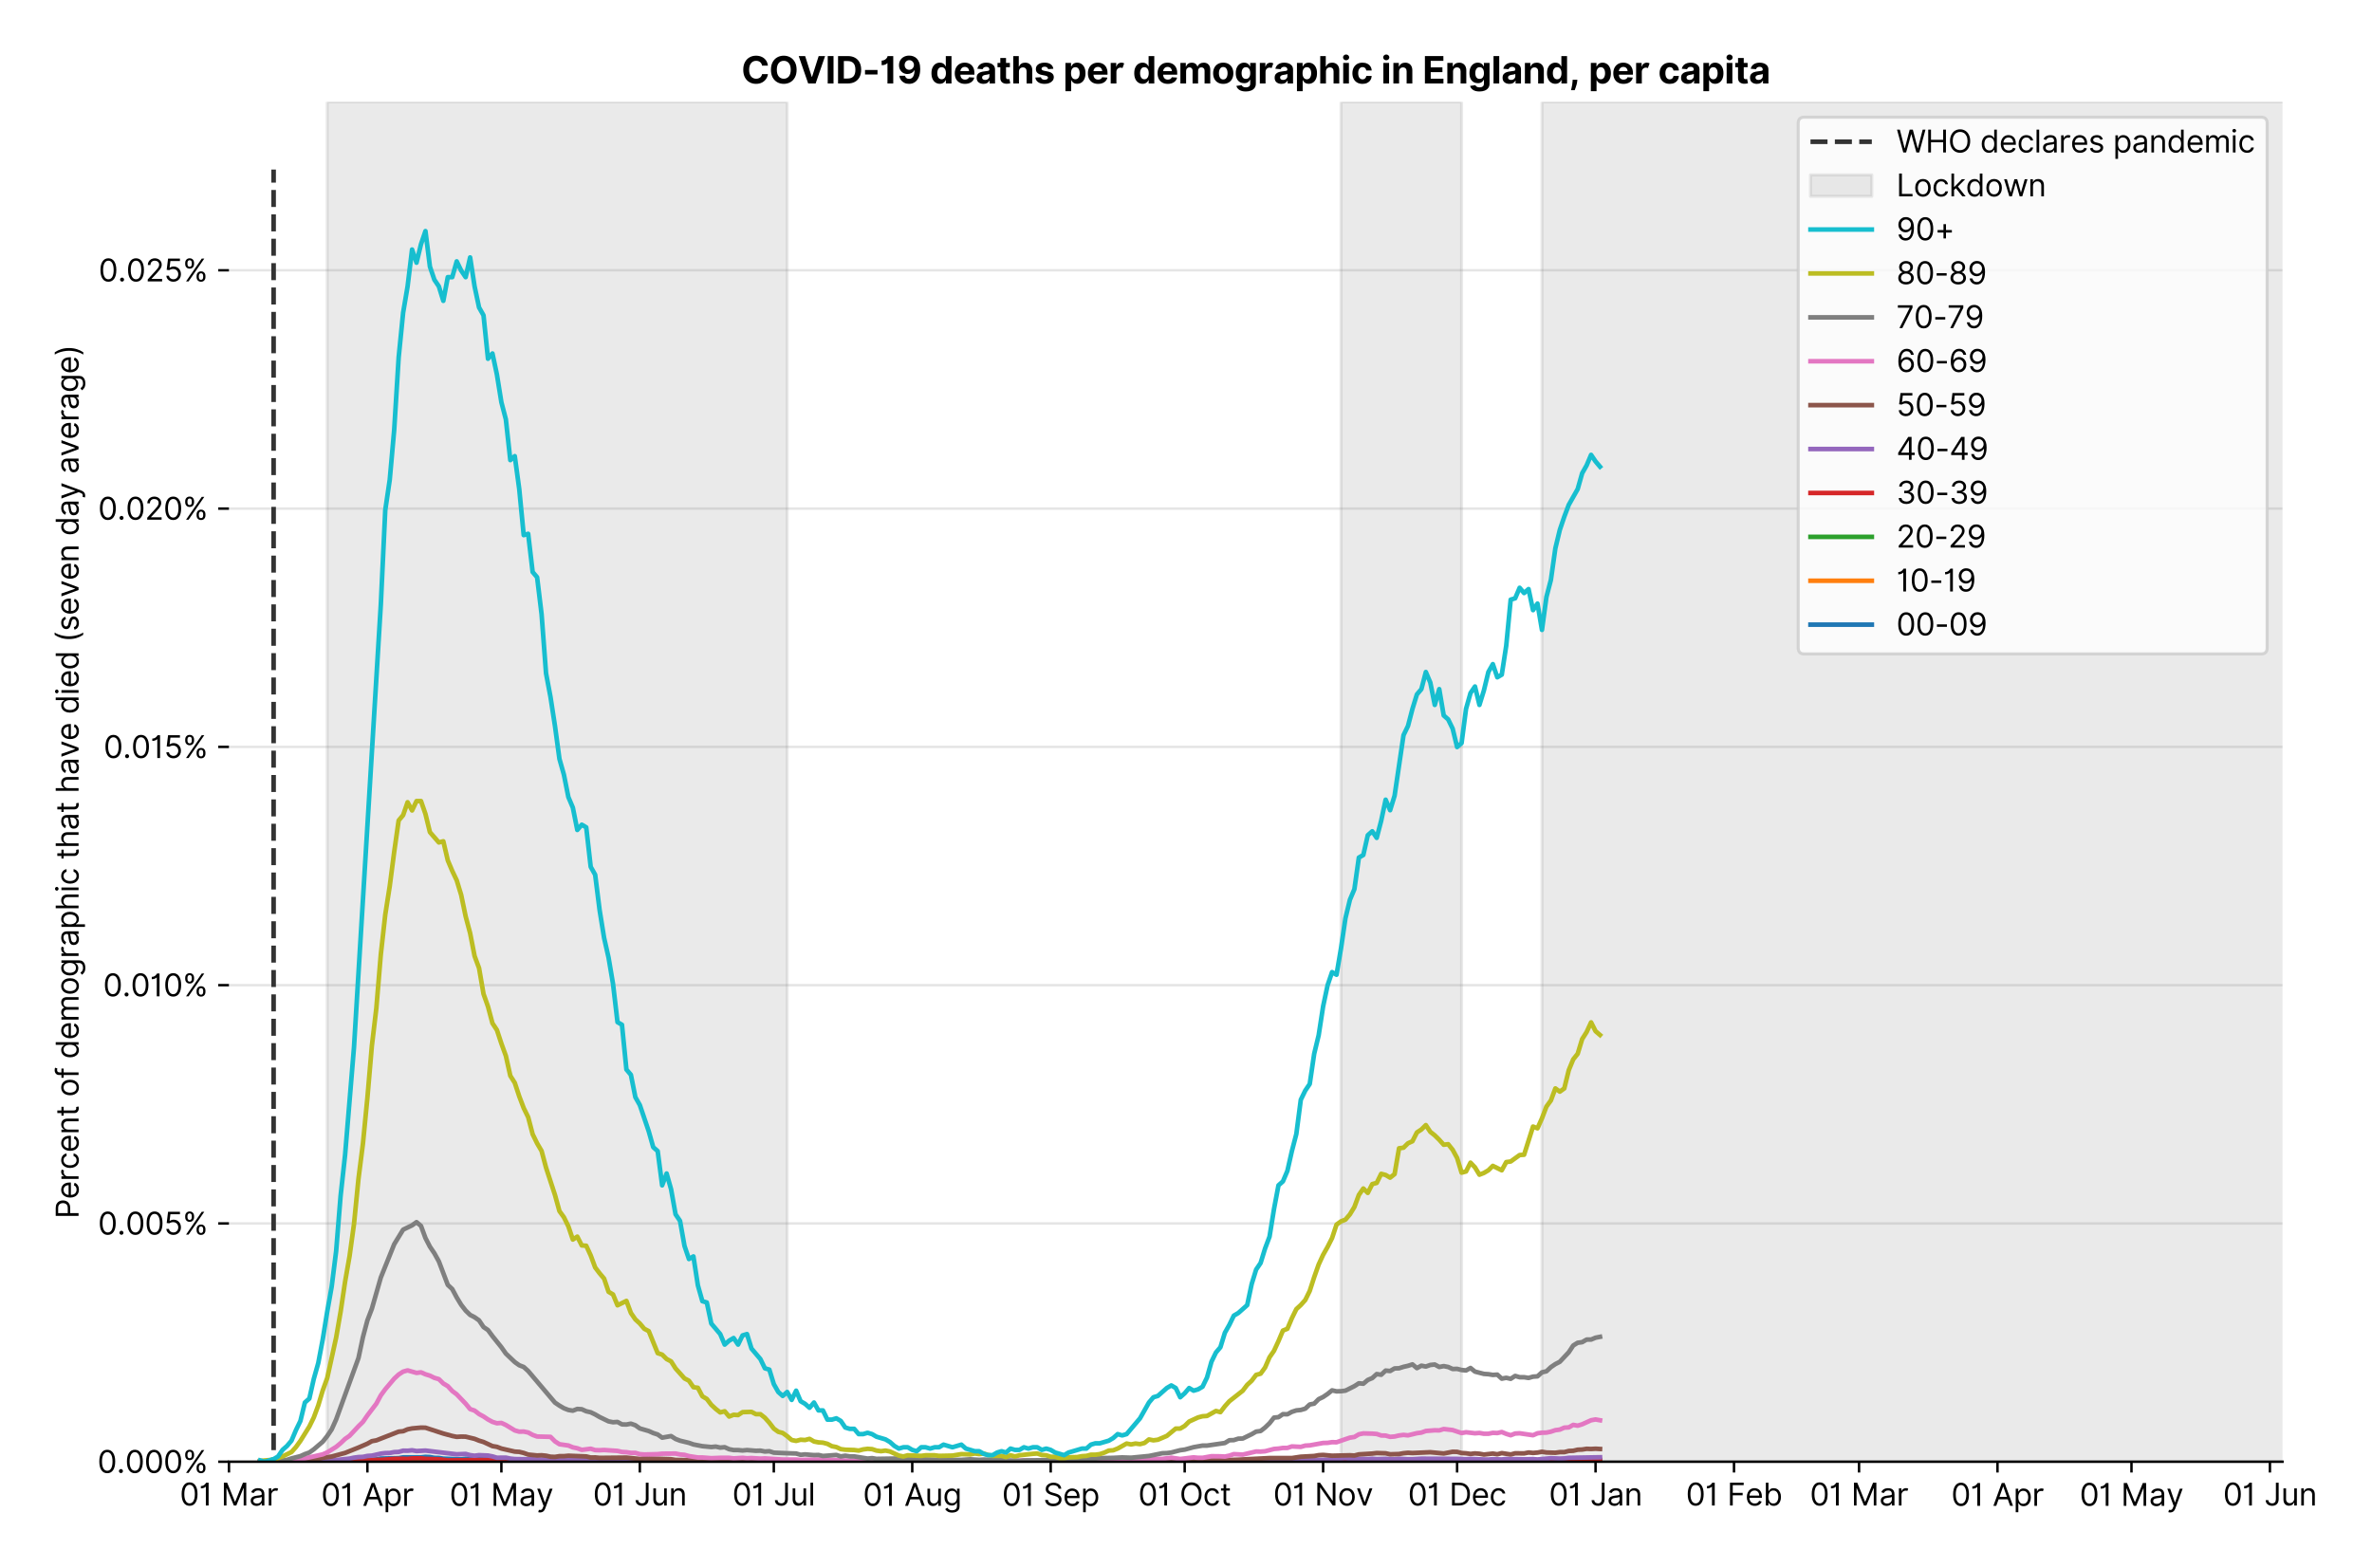 <?xml version="1.0" encoding="utf-8" standalone="no"?>
<!DOCTYPE svg PUBLIC "-//W3C//DTD SVG 1.1//EN"
  "http://www.w3.org/Graphics/SVG/1.1/DTD/svg11.dtd">
<svg version="1.1" viewBox="0 0 773.441 511.276" xmlns="http://www.w3.org/2000/svg" xmlns:xlink="http://www.w3.org/1999/xlink">
 <defs>
  <style type="text/css">*{stroke-linecap:butt;stroke-linejoin:round;}</style>
 </defs>
 <g id="figure_1">
  <g id="patch_1">
   <path d="M 0 511.276 
L 773.441 511.276 
L 773.441 0 
L 0 0 
z
" style="fill:#ffffff;"/>
  </g>
  <g id="axes_1">
   <g id="patch_2">
    <path d="M 74.655 476.745 
L 744.255 476.745 
L 744.255 33.225 
L 74.655 33.225 
z
" style="fill:#ffffff;"/>
   </g>
   <g id="matplotlib.axis_1">
    <g id="xtick_1">
     <g id="line2d_1">
      <defs>
       <path d="M 0 0 
L 0 3.5 
" id="m41c1e665e4" style="stroke:#000000;stroke-width:0.8;"/>
      </defs>
      <g>
       <use style="stroke:#000000;stroke-width:0.8;" x="74.655" xlink:href="#m41c1e665e4" y="476.745"/>
      </g>
     </g>
     <g id="text_1">
      <!-- 01 Mar -->
      <g transform="translate(58.618 491.018)scale(0.1 -0.1)">
       <defs>
        <path d="M 2000 -64 
Q 1230 -64 806 561 
Q 382 1186 382 2327 
Q 382 3459 809 4088 
Q 1236 4718 2000 4718 
Q 2764 4718 3191 4088 
Q 3618 3459 3618 2327 
Q 3618 1186 3194 561 
Q 2771 -64 2000 -64 
z
M 2000 436 
Q 2509 436 2791 927 
Q 3073 1418 3073 2327 
Q 3073 3234 2789 3730 
Q 2505 4227 2000 4227 
Q 1496 4227 1211 3730 
Q 927 3234 927 2327 
Q 927 1418 1210 927 
Q 1493 436 2000 436 
z
" id="Inter-Regular-30" transform="scale(0.016)"/>
        <path d="M 1973 4655 
L 1973 0 
L 1409 0 
L 1409 3836 
L 1373 3836 
Q 1341 3773 1209 3692 
Q 1077 3611 868 3551 
Q 659 3491 391 3491 
L 391 3964 
Q 661 3964 859 4061 
Q 1057 4159 1190 4291 
Q 1323 4423 1392 4529 
Q 1461 4636 1473 4655 
L 1973 4655 
z
" id="Inter-Regular-31" transform="scale(0.016)"/>
        <path id="Inter-Regular-20" transform="scale(0.016)"/>
        <path d="M 564 4655 
L 1236 4655 
L 2818 791 
L 2873 791 
L 4455 4655 
L 5127 4655 
L 5127 0 
L 4600 0 
L 4600 3536 
L 4555 3536 
L 3100 0 
L 2591 0 
L 1136 3536 
L 1091 3536 
L 1091 0 
L 564 0 
L 564 4655 
z
" id="Inter-Regular-4d" transform="scale(0.016)"/>
        <path d="M 1518 -82 
Q 1186 -82 916 44 
Q 646 170 486 410 
Q 327 650 327 991 
Q 327 1291 445 1478 
Q 564 1666 761 1773 
Q 959 1880 1199 1933 
Q 1439 1986 1682 2018 
Q 2000 2059 2199 2080 
Q 2398 2102 2490 2154 
Q 2582 2207 2582 2336 
L 2582 2355 
Q 2582 2691 2399 2877 
Q 2216 3064 1846 3064 
Q 1461 3064 1243 2895 
Q 1025 2727 936 2536 
L 427 2718 
Q 564 3036 792 3214 
Q 1021 3393 1292 3464 
Q 1564 3536 1827 3536 
Q 1996 3536 2215 3496 
Q 2434 3457 2640 3334 
Q 2846 3211 2982 2963 
Q 3118 2716 3118 2300 
L 3118 0 
L 2582 0 
L 2582 473 
L 2555 473 
Q 2500 359 2373 229 
Q 2246 100 2034 9 
Q 1823 -82 1518 -82 
z
M 1600 400 
Q 1918 400 2137 525 
Q 2357 650 2469 847 
Q 2582 1045 2582 1264 
L 2582 1755 
Q 2548 1714 2433 1681 
Q 2318 1648 2169 1624 
Q 2021 1600 1881 1583 
Q 1741 1566 1655 1555 
Q 1446 1527 1265 1467 
Q 1084 1407 974 1287 
Q 864 1168 864 964 
Q 864 684 1072 542 
Q 1280 400 1600 400 
z
" id="Inter-Regular-61" transform="scale(0.016)"/>
        <path d="M 491 0 
L 491 3491 
L 1009 3491 
L 1009 2964 
L 1046 2964 
Q 1139 3223 1389 3384 
Q 1639 3545 1955 3545 
Q 2100 3545 2209 3511 
Q 2318 3477 2400 3418 
L 2218 2964 
Q 2161 2993 2085 3010 
Q 2009 3027 1909 3027 
Q 1527 3027 1277 2794 
Q 1027 2561 1027 2209 
L 1027 0 
L 491 0 
z
" id="Inter-Regular-72" transform="scale(0.016)"/>
       </defs>
       <use xlink:href="#Inter-Regular-30"/>
       <use x="62.5" xlink:href="#Inter-Regular-31"/>
       <use x="106.676" xlink:href="#Inter-Regular-20"/>
       <use x="134.801" xlink:href="#Inter-Regular-4d"/>
       <use x="225.994" xlink:href="#Inter-Regular-61"/>
       <use x="282.386" xlink:href="#Inter-Regular-72"/>
      </g>
     </g>
    </g>
    <g id="xtick_2">
     <g id="line2d_2">
      <g>
       <use style="stroke:#000000;stroke-width:0.8;" x="119.798" xlink:href="#m41c1e665e4" y="476.745"/>
      </g>
     </g>
     <g id="text_2">
      <!-- 01 Apr -->
      <g transform="translate(104.713 491.117)scale(0.1 -0.1)">
       <defs>
        <path d="M 755 0 
L 164 0 
L 1873 4655 
L 2455 4655 
L 4164 0 
L 3573 0 
L 3105 1318 
L 1223 1318 
L 755 0 
z
M 1400 1818 
L 2927 1818 
L 2182 3918 
L 2146 3918 
L 1400 1818 
z
" id="Inter-Regular-41" transform="scale(0.016)"/>
        <path d="M 491 -1309 
L 491 3491 
L 1009 3491 
L 1009 2936 
L 1073 2936 
Q 1132 3027 1237 3169 
Q 1343 3311 1542 3423 
Q 1741 3536 2082 3536 
Q 2523 3536 2859 3315 
Q 3196 3095 3384 2690 
Q 3573 2286 3573 1736 
Q 3573 1182 3384 776 
Q 3196 370 2861 148 
Q 2527 -73 2091 -73 
Q 1755 -73 1552 39 
Q 1350 152 1241 296 
Q 1132 441 1073 536 
L 1027 536 
L 1027 -1309 
L 491 -1309 
z
M 1018 1745 
Q 1018 1152 1276 780 
Q 1534 409 2018 409 
Q 2355 409 2581 587 
Q 2807 766 2921 1069 
Q 3036 1373 3036 1745 
Q 3036 2114 2923 2410 
Q 2811 2707 2585 2881 
Q 2359 3055 2018 3055 
Q 1527 3055 1272 2693 
Q 1018 2332 1018 1745 
z
" id="Inter-Regular-70" transform="scale(0.016)"/>
       </defs>
       <use xlink:href="#Inter-Regular-30"/>
       <use x="62.5" xlink:href="#Inter-Regular-31"/>
       <use x="106.676" xlink:href="#Inter-Regular-20"/>
       <use x="134.801" xlink:href="#Inter-Regular-41"/>
       <use x="202.415" xlink:href="#Inter-Regular-70"/>
       <use x="263.352" xlink:href="#Inter-Regular-72"/>
      </g>
     </g>
    </g>
    <g id="xtick_3">
     <g id="line2d_3">
      <g>
       <use style="stroke:#000000;stroke-width:0.8;" x="163.485" xlink:href="#m41c1e665e4" y="476.745"/>
      </g>
     </g>
     <g id="text_3">
      <!-- 01 May -->
      <g transform="translate(146.582 491.117)scale(0.1 -0.1)">
       <defs>
        <path d="M 818 -1355 
Q 682 -1355 575 -1333 
Q 468 -1311 427 -1291 
L 564 -818 
Q 857 -893 1053 -814 
Q 1250 -736 1391 -345 
L 1509 -18 
L 218 3491 
L 800 3491 
L 1764 709 
L 1800 709 
L 2764 3491 
L 3346 3491 
L 1846 -564 
Q 1550 -1355 818 -1355 
z
" id="Inter-Regular-79" transform="scale(0.016)"/>
       </defs>
       <use xlink:href="#Inter-Regular-30"/>
       <use x="62.5" xlink:href="#Inter-Regular-31"/>
       <use x="106.676" xlink:href="#Inter-Regular-20"/>
       <use x="134.801" xlink:href="#Inter-Regular-4d"/>
       <use x="225.994" xlink:href="#Inter-Regular-61"/>
       <use x="282.386" xlink:href="#Inter-Regular-79"/>
      </g>
     </g>
    </g>
    <g id="xtick_4">
     <g id="line2d_4">
      <g>
       <use style="stroke:#000000;stroke-width:0.8;" x="208.629" xlink:href="#m41c1e665e4" y="476.745"/>
      </g>
     </g>
     <g id="text_4">
      <!-- 01 Jun -->
      <g transform="translate(193.344 491.018)scale(0.1 -0.1)">
       <defs>
        <path d="M 2346 4655 
L 2909 4655 
L 2909 1327 
Q 2909 657 2549 296 
Q 2189 -64 1582 -64 
Q 1200 -64 902 76 
Q 605 216 434 475 
Q 264 734 264 1091 
L 818 1091 
Q 818 795 1034 615 
Q 1250 436 1582 436 
Q 1948 436 2147 664 
Q 2346 893 2346 1327 
L 2346 4655 
z
" id="Inter-Regular-4a" transform="scale(0.016)"/>
        <path d="M 2691 1427 
L 2691 3491 
L 3227 3491 
L 3227 0 
L 2691 0 
L 2691 591 
L 2655 591 
Q 2532 325 2273 140 
Q 2014 -45 1618 -45 
Q 1127 -45 809 280 
Q 491 605 491 1273 
L 491 3491 
L 1027 3491 
L 1027 1309 
Q 1027 927 1242 700 
Q 1457 473 1791 473 
Q 1991 473 2199 575 
Q 2407 677 2549 888 
Q 2691 1100 2691 1427 
z
" id="Inter-Regular-75" transform="scale(0.016)"/>
        <path d="M 1027 2100 
L 1027 0 
L 491 0 
L 491 3491 
L 1009 3491 
L 1009 2945 
L 1055 2945 
Q 1177 3211 1427 3373 
Q 1677 3536 2073 3536 
Q 2602 3536 2928 3211 
Q 3255 2886 3255 2218 
L 3255 0 
L 2718 0 
L 2718 2182 
Q 2718 2593 2504 2824 
Q 2291 3055 1918 3055 
Q 1534 3055 1280 2806 
Q 1027 2557 1027 2100 
z
" id="Inter-Regular-6e" transform="scale(0.016)"/>
       </defs>
       <use xlink:href="#Inter-Regular-30"/>
       <use x="62.5" xlink:href="#Inter-Regular-31"/>
       <use x="106.676" xlink:href="#Inter-Regular-20"/>
       <use x="134.801" xlink:href="#Inter-Regular-4a"/>
       <use x="189.063" xlink:href="#Inter-Regular-75"/>
       <use x="247.159" xlink:href="#Inter-Regular-6e"/>
      </g>
     </g>
    </g>
    <g id="xtick_5">
     <g id="line2d_5">
      <g>
       <use style="stroke:#000000;stroke-width:0.8;" x="252.316" xlink:href="#m41c1e665e4" y="476.745"/>
      </g>
     </g>
     <g id="text_5">
      <!-- 01 Jul -->
      <g transform="translate(238.772 491.018)scale(0.1 -0.1)">
       <defs>
        <path d="M 1027 4655 
L 1027 0 
L 491 0 
L 491 4655 
L 1027 4655 
z
" id="Inter-Regular-6c" transform="scale(0.016)"/>
       </defs>
       <use xlink:href="#Inter-Regular-30"/>
       <use x="62.5" xlink:href="#Inter-Regular-31"/>
       <use x="106.676" xlink:href="#Inter-Regular-20"/>
       <use x="134.801" xlink:href="#Inter-Regular-4a"/>
       <use x="189.063" xlink:href="#Inter-Regular-75"/>
       <use x="247.159" xlink:href="#Inter-Regular-6c"/>
      </g>
     </g>
    </g>
    <g id="xtick_6">
     <g id="line2d_6">
      <g>
       <use style="stroke:#000000;stroke-width:0.8;" x="297.459" xlink:href="#m41c1e665e4" y="476.745"/>
      </g>
     </g>
     <g id="text_6">
      <!-- 01 Aug -->
      <g transform="translate(281.387 491.117)scale(0.1 -0.1)">
       <defs>
        <path d="M 1900 -1382 
Q 1316 -1382 976 -1169 
Q 636 -957 473 -682 
L 900 -382 
Q 973 -477 1084 -601 
Q 1196 -725 1390 -817 
Q 1584 -909 1900 -909 
Q 2323 -909 2598 -704 
Q 2873 -500 2873 -64 
L 2873 645 
L 2827 645 
Q 2768 550 2660 410 
Q 2552 270 2351 162 
Q 2150 55 1809 55 
Q 1386 55 1051 255 
Q 716 455 521 836 
Q 327 1218 327 1764 
Q 327 2300 516 2699 
Q 705 3098 1041 3317 
Q 1377 3536 1818 3536 
Q 2159 3536 2360 3423 
Q 2561 3311 2669 3169 
Q 2777 3027 2836 2936 
L 2891 2936 
L 2891 3491 
L 3409 3491 
L 3409 -100 
Q 3409 -550 3205 -833 
Q 3002 -1116 2660 -1249 
Q 2318 -1382 1900 -1382 
z
M 1882 536 
Q 2366 536 2624 864 
Q 2882 1193 2882 1773 
Q 2882 2339 2627 2697 
Q 2373 3055 1882 3055 
Q 1541 3055 1315 2882 
Q 1089 2709 976 2418 
Q 864 2127 864 1773 
Q 864 1227 1120 881 
Q 1377 536 1882 536 
z
" id="Inter-Regular-67" transform="scale(0.016)"/>
       </defs>
       <use xlink:href="#Inter-Regular-30"/>
       <use x="62.5" xlink:href="#Inter-Regular-31"/>
       <use x="106.676" xlink:href="#Inter-Regular-20"/>
       <use x="134.801" xlink:href="#Inter-Regular-41"/>
       <use x="202.415" xlink:href="#Inter-Regular-75"/>
       <use x="260.511" xlink:href="#Inter-Regular-67"/>
      </g>
     </g>
    </g>
    <g id="xtick_7">
     <g id="line2d_7">
      <g>
       <use style="stroke:#000000;stroke-width:0.8;" x="342.603" xlink:href="#m41c1e665e4" y="476.745"/>
      </g>
     </g>
     <g id="text_7">
      <!-- 01 Sep -->
      <g transform="translate(326.715 491.117)scale(0.1 -0.1)">
       <defs>
        <path d="M 3109 3491 
Q 3068 3836 2777 4027 
Q 2486 4218 2064 4218 
Q 1600 4218 1318 3999 
Q 1036 3780 1036 3445 
Q 1036 3195 1189 3042 
Q 1343 2889 1553 2803 
Q 1764 2718 1936 2673 
L 2409 2545 
Q 2591 2498 2815 2414 
Q 3039 2330 3244 2185 
Q 3450 2041 3584 1816 
Q 3718 1591 3718 1264 
Q 3718 886 3521 581 
Q 3325 277 2949 97 
Q 2573 -82 2036 -82 
Q 1286 -82 845 272 
Q 405 627 364 1200 
L 946 1200 
Q 968 936 1124 764 
Q 1280 593 1519 510 
Q 1759 427 2036 427 
Q 2359 427 2616 533 
Q 2873 639 3023 828 
Q 3173 1018 3173 1273 
Q 3173 1505 3043 1650 
Q 2914 1795 2702 1886 
Q 2491 1977 2246 2045 
L 1673 2209 
Q 1127 2366 809 2657 
Q 491 2948 491 3418 
Q 491 3809 703 4101 
Q 916 4393 1276 4555 
Q 1636 4718 2082 4718 
Q 2532 4718 2882 4558 
Q 3232 4398 3437 4120 
Q 3643 3843 3655 3491 
L 3109 3491 
z
" id="Inter-Regular-53" transform="scale(0.016)"/>
        <path d="M 1955 -73 
Q 1450 -73 1085 151 
Q 721 375 524 778 
Q 327 1182 327 1718 
Q 327 2255 524 2665 
Q 721 3075 1074 3305 
Q 1427 3536 1900 3536 
Q 2173 3536 2439 3445 
Q 2705 3355 2923 3151 
Q 3141 2948 3270 2614 
Q 3400 2280 3400 1791 
L 3400 1564 
L 866 1564 
Q 884 1005 1183 707 
Q 1482 409 1955 409 
Q 2271 409 2498 545 
Q 2725 682 2827 955 
L 3346 809 
Q 3223 414 2854 170 
Q 2486 -73 1955 -73 
z
M 866 2027 
L 2855 2027 
Q 2855 2470 2595 2762 
Q 2336 3055 1900 3055 
Q 1593 3055 1368 2911 
Q 1143 2768 1013 2533 
Q 884 2298 866 2027 
z
" id="Inter-Regular-65" transform="scale(0.016)"/>
       </defs>
       <use xlink:href="#Inter-Regular-30"/>
       <use x="62.5" xlink:href="#Inter-Regular-31"/>
       <use x="106.676" xlink:href="#Inter-Regular-20"/>
       <use x="134.801" xlink:href="#Inter-Regular-53"/>
       <use x="198.58" xlink:href="#Inter-Regular-65"/>
       <use x="256.818" xlink:href="#Inter-Regular-70"/>
      </g>
     </g>
    </g>
    <g id="xtick_8">
     <g id="line2d_8">
      <g>
       <use style="stroke:#000000;stroke-width:0.8;" x="386.29" xlink:href="#m41c1e665e4" y="476.745"/>
      </g>
     </g>
     <g id="text_8">
      <!-- 01 Oct -->
      <g transform="translate(371.134 491.018)scale(0.1 -0.1)">
       <defs>
        <path d="M 4491 2327 
Q 4491 1591 4225 1054 
Q 3959 518 3495 227 
Q 3032 -64 2436 -64 
Q 1841 -64 1377 227 
Q 914 518 648 1054 
Q 382 1591 382 2327 
Q 382 3064 648 3600 
Q 914 4136 1377 4427 
Q 1841 4718 2436 4718 
Q 3032 4718 3495 4427 
Q 3959 4136 4225 3600 
Q 4491 3064 4491 2327 
z
M 3946 2327 
Q 3946 2932 3744 3348 
Q 3543 3764 3201 3977 
Q 2859 4191 2436 4191 
Q 2014 4191 1672 3977 
Q 1330 3764 1128 3348 
Q 927 2932 927 2327 
Q 927 1723 1128 1307 
Q 1330 891 1672 677 
Q 2014 464 2436 464 
Q 2859 464 3201 677 
Q 3543 891 3744 1307 
Q 3946 1723 3946 2327 
z
" id="Inter-Regular-4f" transform="scale(0.016)"/>
        <path d="M 1909 -73 
Q 1418 -73 1063 159 
Q 709 391 518 798 
Q 327 1205 327 1727 
Q 327 2259 524 2667 
Q 721 3075 1074 3305 
Q 1427 3536 1900 3536 
Q 2268 3536 2563 3400 
Q 2859 3264 3047 3018 
Q 3236 2773 3282 2445 
L 2746 2445 
Q 2684 2684 2474 2869 
Q 2264 3055 1909 3055 
Q 1439 3055 1151 2697 
Q 864 2339 864 1745 
Q 864 1139 1148 774 
Q 1432 409 1909 409 
Q 2223 409 2447 570 
Q 2671 732 2746 1018 
L 3282 1018 
Q 3236 709 3058 462 
Q 2880 216 2588 71 
Q 2296 -73 1909 -73 
z
" id="Inter-Regular-63" transform="scale(0.016)"/>
        <path d="M 2009 3491 
L 2009 3036 
L 1264 3036 
L 1264 1000 
Q 1264 773 1331 660 
Q 1398 548 1503 510 
Q 1609 473 1727 473 
Q 1816 473 1873 483 
Q 1930 493 1964 500 
L 2073 18 
Q 2018 -2 1920 -23 
Q 1823 -45 1673 -45 
Q 1446 -45 1228 52 
Q 1011 150 869 350 
Q 727 550 727 855 
L 727 3036 
L 200 3036 
L 200 3491 
L 727 3491 
L 727 4327 
L 1264 4327 
L 1264 3491 
L 2009 3491 
z
" id="Inter-Regular-74" transform="scale(0.016)"/>
       </defs>
       <use xlink:href="#Inter-Regular-30"/>
       <use x="62.5" xlink:href="#Inter-Regular-31"/>
       <use x="106.676" xlink:href="#Inter-Regular-20"/>
       <use x="134.801" xlink:href="#Inter-Regular-4f"/>
       <use x="210.938" xlink:href="#Inter-Regular-63"/>
       <use x="266.761" xlink:href="#Inter-Regular-74"/>
      </g>
     </g>
    </g>
    <g id="xtick_9">
     <g id="line2d_9">
      <g>
       <use style="stroke:#000000;stroke-width:0.8;" x="431.433" xlink:href="#m41c1e665e4" y="476.745"/>
      </g>
     </g>
     <g id="text_9">
      <!-- 01 Nov -->
      <g transform="translate(415.162 491.018)scale(0.1 -0.1)">
       <defs>
        <path d="M 4255 4655 
L 4255 0 
L 3709 0 
L 1173 3655 
L 1127 3655 
L 1127 0 
L 564 0 
L 564 4655 
L 1109 4655 
L 3655 991 
L 3700 991 
L 3700 4655 
L 4255 4655 
z
" id="Inter-Regular-4e" transform="scale(0.016)"/>
        <path d="M 1909 -73 
Q 1436 -73 1080 152 
Q 725 377 526 781 
Q 327 1186 327 1727 
Q 327 2273 526 2679 
Q 725 3086 1080 3311 
Q 1436 3536 1909 3536 
Q 2382 3536 2737 3311 
Q 3093 3086 3292 2679 
Q 3491 2273 3491 1727 
Q 3491 1186 3292 781 
Q 3093 377 2737 152 
Q 2382 -73 1909 -73 
z
M 1909 409 
Q 2268 409 2500 593 
Q 2732 777 2843 1077 
Q 2955 1377 2955 1727 
Q 2955 2077 2843 2379 
Q 2732 2682 2500 2868 
Q 2268 3055 1909 3055 
Q 1550 3055 1318 2868 
Q 1086 2682 975 2379 
Q 864 2077 864 1727 
Q 864 1377 975 1077 
Q 1086 777 1318 593 
Q 1550 409 1909 409 
z
" id="Inter-Regular-6f" transform="scale(0.016)"/>
        <path d="M 3346 3491 
L 2055 0 
L 1509 0 
L 218 3491 
L 800 3491 
L 1764 709 
L 1800 709 
L 2764 3491 
L 3346 3491 
z
" id="Inter-Regular-76" transform="scale(0.016)"/>
       </defs>
       <use xlink:href="#Inter-Regular-30"/>
       <use x="62.5" xlink:href="#Inter-Regular-31"/>
       <use x="106.676" xlink:href="#Inter-Regular-20"/>
       <use x="134.801" xlink:href="#Inter-Regular-4e"/>
       <use x="210.085" xlink:href="#Inter-Regular-6f"/>
       <use x="269.744" xlink:href="#Inter-Regular-76"/>
      </g>
     </g>
    </g>
    <g id="xtick_10">
     <g id="line2d_10">
      <g>
       <use style="stroke:#000000;stroke-width:0.8;" x="475.121" xlink:href="#m41c1e665e4" y="476.745"/>
      </g>
     </g>
     <g id="text_10">
      <!-- 01 Dec -->
      <g transform="translate(459.084 491.018)scale(0.1 -0.1)">
       <defs>
        <path d="M 2000 0 
L 564 0 
L 564 4655 
L 2064 4655 
Q 2741 4655 3223 4376 
Q 3705 4098 3961 3578 
Q 4218 3059 4218 2336 
Q 4218 1609 3959 1085 
Q 3700 561 3204 280 
Q 2709 0 2000 0 
z
M 1127 500 
L 1964 500 
Q 2830 500 3251 992 
Q 3673 1484 3673 2336 
Q 3673 3182 3259 3668 
Q 2846 4155 2027 4155 
L 1127 4155 
L 1127 500 
z
" id="Inter-Regular-44" transform="scale(0.016)"/>
       </defs>
       <use xlink:href="#Inter-Regular-30"/>
       <use x="62.5" xlink:href="#Inter-Regular-31"/>
       <use x="106.676" xlink:href="#Inter-Regular-20"/>
       <use x="134.801" xlink:href="#Inter-Regular-44"/>
       <use x="206.676" xlink:href="#Inter-Regular-65"/>
       <use x="264.915" xlink:href="#Inter-Regular-63"/>
      </g>
     </g>
    </g>
    <g id="xtick_11">
     <g id="line2d_11">
      <g>
       <use style="stroke:#000000;stroke-width:0.8;" x="520.264" xlink:href="#m41c1e665e4" y="476.745"/>
      </g>
     </g>
     <g id="text_11">
      <!-- 01 Jan -->
      <g transform="translate(505.065 491.018)scale(0.1 -0.1)">
       <use xlink:href="#Inter-Regular-30"/>
       <use x="62.5" xlink:href="#Inter-Regular-31"/>
       <use x="106.676" xlink:href="#Inter-Regular-20"/>
       <use x="134.801" xlink:href="#Inter-Regular-4a"/>
       <use x="189.063" xlink:href="#Inter-Regular-61"/>
       <use x="245.455" xlink:href="#Inter-Regular-6e"/>
      </g>
     </g>
    </g>
    <g id="xtick_12">
     <g id="line2d_12">
      <g>
       <use style="stroke:#000000;stroke-width:0.8;" x="565.407" xlink:href="#m41c1e665e4" y="476.745"/>
      </g>
     </g>
     <g id="text_12">
      <!-- 01 Feb -->
      <g transform="translate(549.718 491.018)scale(0.1 -0.1)">
       <defs>
        <path d="M 564 0 
L 564 4655 
L 3355 4655 
L 3355 4155 
L 1127 4155 
L 1127 2582 
L 3146 2582 
L 3146 2082 
L 1127 2082 
L 1127 0 
L 564 0 
z
" id="Inter-Regular-46" transform="scale(0.016)"/>
        <path d="M 564 0 
L 564 4655 
L 1100 4655 
L 1100 2936 
L 1146 2936 
Q 1205 3027 1310 3169 
Q 1416 3311 1615 3423 
Q 1814 3536 2155 3536 
Q 2596 3536 2932 3315 
Q 3268 3095 3457 2690 
Q 3646 2286 3646 1736 
Q 3646 1182 3457 776 
Q 3268 370 2934 148 
Q 2600 -73 2164 -73 
Q 1827 -73 1625 39 
Q 1423 152 1314 296 
Q 1205 441 1146 536 
L 1082 536 
L 1082 0 
L 564 0 
z
M 1091 1745 
Q 1091 1152 1349 780 
Q 1607 409 2091 409 
Q 2427 409 2653 587 
Q 2880 766 2994 1069 
Q 3109 1373 3109 1745 
Q 3109 2114 2996 2410 
Q 2884 2707 2658 2881 
Q 2432 3055 2091 3055 
Q 1600 3055 1345 2693 
Q 1091 2332 1091 1745 
z
" id="Inter-Regular-62" transform="scale(0.016)"/>
       </defs>
       <use xlink:href="#Inter-Regular-30"/>
       <use x="62.5" xlink:href="#Inter-Regular-31"/>
       <use x="106.676" xlink:href="#Inter-Regular-20"/>
       <use x="134.801" xlink:href="#Inter-Regular-46"/>
       <use x="193.466" xlink:href="#Inter-Regular-65"/>
       <use x="251.705" xlink:href="#Inter-Regular-62"/>
      </g>
     </g>
    </g>
    <g id="xtick_13">
     <g id="line2d_13">
      <g>
       <use style="stroke:#000000;stroke-width:0.8;" x="606.182" xlink:href="#m41c1e665e4" y="476.745"/>
      </g>
     </g>
     <g id="text_13">
      <!-- 01 Mar -->
      <g transform="translate(590.145 491.018)scale(0.1 -0.1)">
       <use xlink:href="#Inter-Regular-30"/>
       <use x="62.5" xlink:href="#Inter-Regular-31"/>
       <use x="106.676" xlink:href="#Inter-Regular-20"/>
       <use x="134.801" xlink:href="#Inter-Regular-4d"/>
       <use x="225.994" xlink:href="#Inter-Regular-61"/>
       <use x="282.386" xlink:href="#Inter-Regular-72"/>
      </g>
     </g>
    </g>
    <g id="xtick_14">
     <g id="line2d_14">
      <g>
       <use style="stroke:#000000;stroke-width:0.8;" x="651.326" xlink:href="#m41c1e665e4" y="476.745"/>
      </g>
     </g>
     <g id="text_14">
      <!-- 01 Apr -->
      <g transform="translate(636.24 491.117)scale(0.1 -0.1)">
       <use xlink:href="#Inter-Regular-30"/>
       <use x="62.5" xlink:href="#Inter-Regular-31"/>
       <use x="106.676" xlink:href="#Inter-Regular-20"/>
       <use x="134.801" xlink:href="#Inter-Regular-41"/>
       <use x="202.415" xlink:href="#Inter-Regular-70"/>
       <use x="263.352" xlink:href="#Inter-Regular-72"/>
      </g>
     </g>
    </g>
    <g id="xtick_15">
     <g id="line2d_15">
      <g>
       <use style="stroke:#000000;stroke-width:0.8;" x="695.013" xlink:href="#m41c1e665e4" y="476.745"/>
      </g>
     </g>
     <g id="text_15">
      <!-- 01 May -->
      <g transform="translate(678.11 491.117)scale(0.1 -0.1)">
       <use xlink:href="#Inter-Regular-30"/>
       <use x="62.5" xlink:href="#Inter-Regular-31"/>
       <use x="106.676" xlink:href="#Inter-Regular-20"/>
       <use x="134.801" xlink:href="#Inter-Regular-4d"/>
       <use x="225.994" xlink:href="#Inter-Regular-61"/>
       <use x="282.386" xlink:href="#Inter-Regular-79"/>
      </g>
     </g>
    </g>
    <g id="xtick_16">
     <g id="line2d_16">
      <g>
       <use style="stroke:#000000;stroke-width:0.8;" x="740.156" xlink:href="#m41c1e665e4" y="476.745"/>
      </g>
     </g>
     <g id="text_16">
      <!-- 01 Jun -->
      <g transform="translate(724.872 491.018)scale(0.1 -0.1)">
       <use xlink:href="#Inter-Regular-30"/>
       <use x="62.5" xlink:href="#Inter-Regular-31"/>
       <use x="106.676" xlink:href="#Inter-Regular-20"/>
       <use x="134.801" xlink:href="#Inter-Regular-4a"/>
       <use x="189.063" xlink:href="#Inter-Regular-75"/>
       <use x="247.159" xlink:href="#Inter-Regular-6e"/>
      </g>
     </g>
    </g>
   </g>
   <g id="matplotlib.axis_2">
    <g id="ytick_1">
     <g id="line2d_17">
      <path clip-path="url(#ped15a9c19f)" d="M 74.655 476.745 
L 744.255 476.745 
" style="fill:none;stroke:#e5e5e5;stroke-linecap:square;stroke-width:0.8;"/>
     </g>
     <g id="line2d_18">
      <defs>
       <path d="M 0 0 
L -3.5 0 
" id="ma16012740a" style="stroke:#000000;stroke-width:0.8;"/>
      </defs>
      <g>
       <use style="stroke:#000000;stroke-width:0.8;" x="74.655" xlink:href="#ma16012740a" y="476.745"/>
      </g>
     </g>
     <g id="text_17">
      <!-- 0.000% -->
      <g transform="translate(31.773 480.382)scale(0.1 -0.1)">
       <defs>
        <path d="M 882 -36 
Q 714 -36 593 84 
Q 473 205 473 373 
Q 473 541 593 661 
Q 714 782 882 782 
Q 1050 782 1170 661 
Q 1291 541 1291 373 
Q 1291 205 1170 84 
Q 1050 -36 882 -36 
z
" id="Inter-Regular-2e" transform="scale(0.016)"/>
        <path d="M 2855 873 
L 2855 1118 
Q 2855 1373 2960 1585 
Q 3066 1798 3269 1926 
Q 3473 2055 3764 2055 
Q 4059 2055 4259 1926 
Q 4459 1798 4561 1585 
Q 4664 1373 4664 1118 
L 4664 873 
Q 4664 618 4560 405 
Q 4457 193 4256 64 
Q 4055 -64 3764 -64 
Q 3468 -64 3266 64 
Q 3064 193 2959 405 
Q 2855 618 2855 873 
z
M 536 3536 
L 536 3782 
Q 536 4036 642 4248 
Q 748 4461 951 4589 
Q 1155 4718 1446 4718 
Q 1741 4718 1941 4589 
Q 2141 4461 2243 4248 
Q 2346 4036 2346 3782 
L 2346 3536 
Q 2346 3282 2242 3069 
Q 2139 2857 1937 2728 
Q 1736 2600 1446 2600 
Q 1150 2600 948 2728 
Q 746 2857 641 3069 
Q 536 3282 536 3536 
z
M 709 0 
L 3909 4655 
L 4427 4655 
L 1227 0 
L 709 0 
z
M 3318 1118 
L 3318 873 
Q 3318 661 3418 494 
Q 3518 327 3764 327 
Q 4002 327 4101 494 
Q 4200 661 4200 873 
L 4200 1118 
Q 4200 1330 4104 1497 
Q 4009 1664 3764 1664 
Q 3525 1664 3421 1497 
Q 3318 1330 3318 1118 
z
M 1000 3782 
L 1000 3536 
Q 1000 3325 1100 3158 
Q 1200 2991 1446 2991 
Q 1684 2991 1783 3158 
Q 1882 3325 1882 3536 
L 1882 3782 
Q 1882 3993 1786 4160 
Q 1691 4327 1446 4327 
Q 1207 4327 1103 4160 
Q 1000 3993 1000 3782 
z
" id="Inter-Regular-25" transform="scale(0.016)"/>
       </defs>
       <use xlink:href="#Inter-Regular-30"/>
       <use x="62.5" xlink:href="#Inter-Regular-2e"/>
       <use x="90.057" xlink:href="#Inter-Regular-30"/>
       <use x="152.557" xlink:href="#Inter-Regular-30"/>
       <use x="215.057" xlink:href="#Inter-Regular-30"/>
       <use x="277.557" xlink:href="#Inter-Regular-25"/>
      </g>
     </g>
    </g>
    <g id="ytick_2">
     <g id="line2d_19">
      <path clip-path="url(#ped15a9c19f)" d="M 74.655 399.026 
L 744.255 399.026 
" style="fill:none;stroke:#e5e5e5;stroke-linecap:square;stroke-width:0.8;"/>
     </g>
     <g id="line2d_20">
      <g>
       <use style="stroke:#000000;stroke-width:0.8;" x="74.655" xlink:href="#ma16012740a" y="399.026"/>
      </g>
     </g>
     <g id="text_18">
      <!-- 0.005% -->
      <g transform="translate(31.944 402.663)scale(0.1 -0.1)">
       <defs>
        <path d="M 1936 -64 
Q 1536 -64 1216 95 
Q 896 255 702 532 
Q 509 809 491 1164 
L 1036 1164 
Q 1068 848 1324 642 
Q 1580 436 1936 436 
Q 2223 436 2447 570 
Q 2671 705 2799 940 
Q 2927 1175 2927 1473 
Q 2927 1777 2794 2017 
Q 2661 2257 2429 2395 
Q 2198 2534 1900 2536 
Q 1686 2539 1461 2472 
Q 1236 2405 1091 2300 
L 564 2364 
L 846 4655 
L 3264 4655 
L 3264 4155 
L 1318 4155 
L 1155 2782 
L 1182 2782 
Q 1325 2895 1541 2970 
Q 1757 3045 1991 3045 
Q 2418 3045 2753 2842 
Q 3089 2639 3281 2286 
Q 3473 1934 3473 1482 
Q 3473 1036 3274 687 
Q 3075 339 2727 137 
Q 2380 -64 1936 -64 
z
" id="Inter-Regular-35" transform="scale(0.016)"/>
       </defs>
       <use xlink:href="#Inter-Regular-30"/>
       <use x="62.5" xlink:href="#Inter-Regular-2e"/>
       <use x="90.057" xlink:href="#Inter-Regular-30"/>
       <use x="152.557" xlink:href="#Inter-Regular-30"/>
       <use x="215.057" xlink:href="#Inter-Regular-35"/>
       <use x="275.852" xlink:href="#Inter-Regular-25"/>
      </g>
     </g>
    </g>
    <g id="ytick_3">
     <g id="line2d_21">
      <path clip-path="url(#ped15a9c19f)" d="M 74.655 321.307 
L 744.255 321.307 
" style="fill:none;stroke:#e5e5e5;stroke-linecap:square;stroke-width:0.8;"/>
     </g>
     <g id="line2d_22">
      <g>
       <use style="stroke:#000000;stroke-width:0.8;" x="74.655" xlink:href="#ma16012740a" y="321.307"/>
      </g>
     </g>
     <g id="text_19">
      <!-- 0.010% -->
      <g transform="translate(33.606 324.944)scale(0.1 -0.1)">
       <use xlink:href="#Inter-Regular-30"/>
       <use x="62.5" xlink:href="#Inter-Regular-2e"/>
       <use x="90.057" xlink:href="#Inter-Regular-30"/>
       <use x="152.557" xlink:href="#Inter-Regular-31"/>
       <use x="196.733" xlink:href="#Inter-Regular-30"/>
       <use x="259.233" xlink:href="#Inter-Regular-25"/>
      </g>
     </g>
    </g>
    <g id="ytick_4">
     <g id="line2d_23">
      <path clip-path="url(#ped15a9c19f)" d="M 74.655 243.588 
L 744.255 243.588 
" style="fill:none;stroke:#e5e5e5;stroke-linecap:square;stroke-width:0.8;"/>
     </g>
     <g id="line2d_24">
      <g>
       <use style="stroke:#000000;stroke-width:0.8;" x="74.655" xlink:href="#ma16012740a" y="243.588"/>
      </g>
     </g>
     <g id="text_20">
      <!-- 0.015% -->
      <g transform="translate(33.777 247.225)scale(0.1 -0.1)">
       <use xlink:href="#Inter-Regular-30"/>
       <use x="62.5" xlink:href="#Inter-Regular-2e"/>
       <use x="90.057" xlink:href="#Inter-Regular-30"/>
       <use x="152.557" xlink:href="#Inter-Regular-31"/>
       <use x="196.733" xlink:href="#Inter-Regular-35"/>
       <use x="257.528" xlink:href="#Inter-Regular-25"/>
      </g>
     </g>
    </g>
    <g id="ytick_5">
     <g id="line2d_25">
      <path clip-path="url(#ped15a9c19f)" d="M 74.655 165.869 
L 744.255 165.869 
" style="fill:none;stroke:#e5e5e5;stroke-linecap:square;stroke-width:0.8;"/>
     </g>
     <g id="line2d_26">
      <g>
       <use style="stroke:#000000;stroke-width:0.8;" x="74.655" xlink:href="#ma16012740a" y="165.869"/>
      </g>
     </g>
     <g id="text_21">
      <!-- 0.020% -->
      <g transform="translate(31.972 169.506)scale(0.1 -0.1)">
       <defs>
        <path d="M 482 0 
L 482 409 
L 2018 2091 
Q 2289 2386 2464 2605 
Q 2639 2825 2724 3019 
Q 2809 3214 2809 3427 
Q 2809 3795 2553 4011 
Q 2298 4227 1918 4227 
Q 1514 4227 1275 3985 
Q 1036 3743 1036 3345 
L 500 3345 
Q 500 3755 688 4064 
Q 877 4373 1203 4545 
Q 1530 4718 1936 4718 
Q 2346 4718 2661 4545 
Q 2977 4373 3156 4079 
Q 3336 3786 3336 3427 
Q 3336 3170 3244 2926 
Q 3152 2682 2926 2383 
Q 2700 2084 2300 1655 
L 1255 536 
L 1255 500 
L 3418 500 
L 3418 0 
L 482 0 
z
" id="Inter-Regular-32" transform="scale(0.016)"/>
       </defs>
       <use xlink:href="#Inter-Regular-30"/>
       <use x="62.5" xlink:href="#Inter-Regular-2e"/>
       <use x="90.057" xlink:href="#Inter-Regular-30"/>
       <use x="152.557" xlink:href="#Inter-Regular-32"/>
       <use x="213.068" xlink:href="#Inter-Regular-30"/>
       <use x="275.568" xlink:href="#Inter-Regular-25"/>
      </g>
     </g>
    </g>
    <g id="ytick_6">
     <g id="line2d_27">
      <path clip-path="url(#ped15a9c19f)" d="M 74.655 88.15 
L 744.255 88.15 
" style="fill:none;stroke:#e5e5e5;stroke-linecap:square;stroke-width:0.8;"/>
     </g>
     <g id="line2d_28">
      <g>
       <use style="stroke:#000000;stroke-width:0.8;" x="74.655" xlink:href="#ma16012740a" y="88.15"/>
      </g>
     </g>
     <g id="text_22">
      <!-- 0.025% -->
      <g transform="translate(32.142 91.787)scale(0.1 -0.1)">
       <use xlink:href="#Inter-Regular-30"/>
       <use x="62.5" xlink:href="#Inter-Regular-2e"/>
       <use x="90.057" xlink:href="#Inter-Regular-30"/>
       <use x="152.557" xlink:href="#Inter-Regular-32"/>
       <use x="213.068" xlink:href="#Inter-Regular-35"/>
       <use x="273.864" xlink:href="#Inter-Regular-25"/>
      </g>
     </g>
    </g>
    <g id="text_23">
     <!-- Percent of demographic that have died (seven day average) -->
     <g transform="translate(25.614 397.458)rotate(-90)scale(0.1 -0.1)">
      <defs>
       <path d="M 564 0 
L 564 4655 
L 2136 4655 
Q 2684 4655 3033 4458 
Q 3382 4261 3550 3927 
Q 3718 3593 3718 3182 
Q 3718 2770 3551 2434 
Q 3384 2098 3036 1899 
Q 2689 1700 2146 1700 
L 1127 1700 
L 1127 0 
L 564 0 
z
M 1127 2200 
L 2127 2200 
Q 2689 2200 2926 2482 
Q 3164 2764 3164 3182 
Q 3164 3602 2925 3878 
Q 2686 4155 2118 4155 
L 1127 4155 
L 1127 2200 
z
" id="Inter-Regular-50" transform="scale(0.016)"/>
       <path d="M 2046 3491 
L 2046 3036 
L 1264 3036 
L 1264 0 
L 727 0 
L 727 3036 
L 164 3036 
L 164 3491 
L 727 3491 
L 727 3973 
Q 727 4273 868 4473 
Q 1009 4673 1234 4773 
Q 1459 4873 1709 4873 
Q 1907 4873 2032 4841 
Q 2157 4809 2218 4782 
L 2064 4318 
Q 2023 4332 1951 4352 
Q 1880 4373 1764 4373 
Q 1498 4373 1381 4239 
Q 1264 4105 1264 3845 
L 1264 3491 
L 2046 3491 
z
" id="Inter-Regular-66" transform="scale(0.016)"/>
       <path d="M 1809 -73 
Q 1373 -73 1039 148 
Q 705 370 516 776 
Q 327 1182 327 1736 
Q 327 2286 516 2690 
Q 705 3095 1041 3315 
Q 1377 3536 1818 3536 
Q 2159 3536 2358 3423 
Q 2557 3311 2662 3169 
Q 2768 3027 2827 2936 
L 2873 2936 
L 2873 4655 
L 3409 4655 
L 3409 0 
L 2891 0 
L 2891 536 
L 2827 536 
Q 2768 441 2659 296 
Q 2550 152 2348 39 
Q 2146 -73 1809 -73 
z
M 1882 409 
Q 2366 409 2624 780 
Q 2882 1152 2882 1745 
Q 2882 2332 2627 2693 
Q 2373 3055 1882 3055 
Q 1541 3055 1315 2881 
Q 1089 2707 976 2410 
Q 864 2114 864 1745 
Q 864 1373 978 1069 
Q 1093 766 1319 587 
Q 1546 409 1882 409 
z
" id="Inter-Regular-64" transform="scale(0.016)"/>
       <path d="M 491 0 
L 491 3491 
L 1009 3491 
L 1009 2945 
L 1055 2945 
Q 1164 3225 1407 3380 
Q 1650 3536 1991 3536 
Q 2336 3536 2567 3380 
Q 2798 3225 2927 2945 
L 2964 2945 
Q 3098 3216 3366 3376 
Q 3634 3536 4009 3536 
Q 4477 3536 4775 3244 
Q 5073 2952 5073 2336 
L 5073 0 
L 4536 0 
L 4536 2336 
Q 4536 2723 4325 2889 
Q 4114 3055 3827 3055 
Q 3459 3055 3257 2833 
Q 3055 2611 3055 2273 
L 3055 0 
L 2509 0 
L 2509 2391 
Q 2509 2689 2316 2872 
Q 2123 3055 1818 3055 
Q 1609 3055 1428 2943 
Q 1248 2832 1137 2635 
Q 1027 2439 1027 2182 
L 1027 0 
L 491 0 
z
" id="Inter-Regular-6d" transform="scale(0.016)"/>
       <path d="M 1027 2100 
L 1027 0 
L 491 0 
L 491 4655 
L 1027 4655 
L 1027 2945 
L 1073 2945 
Q 1196 3216 1442 3376 
Q 1689 3536 2100 3536 
Q 2636 3536 2963 3213 
Q 3291 2891 3291 2218 
L 3291 0 
L 2755 0 
L 2755 2182 
Q 2755 2598 2540 2826 
Q 2325 3055 1946 3055 
Q 1548 3055 1287 2806 
Q 1027 2557 1027 2100 
z
" id="Inter-Regular-68" transform="scale(0.016)"/>
       <path d="M 491 0 
L 491 3491 
L 1027 3491 
L 1027 0 
L 491 0 
z
M 764 4073 
Q 607 4073 494 4179 
Q 382 4286 382 4436 
Q 382 4586 494 4693 
Q 607 4800 764 4800 
Q 921 4800 1033 4693 
Q 1146 4586 1146 4436 
Q 1146 4286 1033 4179 
Q 921 4073 764 4073 
z
" id="Inter-Regular-69" transform="scale(0.016)"/>
       <path d="M 682 1964 
Q 682 2823 906 3544 
Q 1130 4266 1546 4873 
L 2018 4873 
Q 1800 4573 1623 4095 
Q 1446 3618 1341 3061 
Q 1236 2505 1236 1964 
Q 1236 1423 1341 866 
Q 1446 309 1623 -168 
Q 1800 -645 2018 -945 
L 1546 -945 
Q 1130 -339 906 383 
Q 682 1105 682 1964 
z
" id="Inter-Regular-28" transform="scale(0.016)"/>
       <path d="M 2964 2709 
L 2482 2573 
Q 2411 2755 2245 2914 
Q 2080 3073 1727 3073 
Q 1407 3073 1194 2926 
Q 982 2780 982 2555 
Q 982 2355 1127 2239 
Q 1273 2123 1582 2045 
L 2100 1918 
Q 3027 1691 3027 973 
Q 3027 673 2855 436 
Q 2684 200 2377 63 
Q 2071 -73 1664 -73 
Q 1130 -73 780 159 
Q 430 391 336 836 
L 846 964 
Q 989 400 1655 400 
Q 2030 400 2251 560 
Q 2473 720 2473 945 
Q 2473 1316 1955 1436 
L 1373 1573 
Q 893 1686 669 1926 
Q 446 2166 446 2527 
Q 446 2823 613 3050 
Q 780 3277 1069 3406 
Q 1359 3536 1727 3536 
Q 2246 3536 2542 3309 
Q 2839 3082 2964 2709 
z
" id="Inter-Regular-73" transform="scale(0.016)"/>
       <path d="M 1638 1940 
Q 1638 1081 1414 359 
Q 1191 -362 775 -969 
L 302 -969 
Q 520 -669 697 -191 
Q 875 286 979 842 
Q 1084 1399 1084 1940 
Q 1084 2481 979 3038 
Q 875 3595 697 4072 
Q 520 4549 302 4849 
L 775 4849 
Q 1191 4243 1414 3521 
Q 1638 2799 1638 1940 
z
" id="Inter-Regular-29" transform="scale(0.016)"/>
      </defs>
      <use xlink:href="#Inter-Regular-50"/>
      <use x="63.494" xlink:href="#Inter-Regular-65"/>
      <use x="121.733" xlink:href="#Inter-Regular-72"/>
      <use x="160.085" xlink:href="#Inter-Regular-63"/>
      <use x="215.909" xlink:href="#Inter-Regular-65"/>
      <use x="274.148" xlink:href="#Inter-Regular-6e"/>
      <use x="332.671" xlink:href="#Inter-Regular-74"/>
      <use x="369.034" xlink:href="#Inter-Regular-20"/>
      <use x="397.159" xlink:href="#Inter-Regular-6f"/>
      <use x="456.818" xlink:href="#Inter-Regular-66"/>
      <use x="492.898" xlink:href="#Inter-Regular-20"/>
      <use x="521.023" xlink:href="#Inter-Regular-64"/>
      <use x="583.097" xlink:href="#Inter-Regular-65"/>
      <use x="641.335" xlink:href="#Inter-Regular-6d"/>
      <use x="728.267" xlink:href="#Inter-Regular-6f"/>
      <use x="787.926" xlink:href="#Inter-Regular-67"/>
      <use x="848.864" xlink:href="#Inter-Regular-72"/>
      <use x="887.216" xlink:href="#Inter-Regular-61"/>
      <use x="943.608" xlink:href="#Inter-Regular-70"/>
      <use x="1004.546" xlink:href="#Inter-Regular-68"/>
      <use x="1063.637" xlink:href="#Inter-Regular-69"/>
      <use x="1087.358" xlink:href="#Inter-Regular-63"/>
      <use x="1143.182" xlink:href="#Inter-Regular-20"/>
      <use x="1171.307" xlink:href="#Inter-Regular-74"/>
      <use x="1207.671" xlink:href="#Inter-Regular-68"/>
      <use x="1266.762" xlink:href="#Inter-Regular-61"/>
      <use x="1323.154" xlink:href="#Inter-Regular-74"/>
      <use x="1359.517" xlink:href="#Inter-Regular-20"/>
      <use x="1387.642" xlink:href="#Inter-Regular-68"/>
      <use x="1446.733" xlink:href="#Inter-Regular-61"/>
      <use x="1503.125" xlink:href="#Inter-Regular-76"/>
      <use x="1558.807" xlink:href="#Inter-Regular-65"/>
      <use x="1617.046" xlink:href="#Inter-Regular-20"/>
      <use x="1645.171" xlink:href="#Inter-Regular-64"/>
      <use x="1707.245" xlink:href="#Inter-Regular-69"/>
      <use x="1730.966" xlink:href="#Inter-Regular-65"/>
      <use x="1789.205" xlink:href="#Inter-Regular-64"/>
      <use x="1851.279" xlink:href="#Inter-Regular-20"/>
      <use x="1879.404" xlink:href="#Inter-Regular-28"/>
      <use x="1915.625" xlink:href="#Inter-Regular-73"/>
      <use x="1967.898" xlink:href="#Inter-Regular-65"/>
      <use x="2026.137" xlink:href="#Inter-Regular-76"/>
      <use x="2081.819" xlink:href="#Inter-Regular-65"/>
      <use x="2140.057" xlink:href="#Inter-Regular-6e"/>
      <use x="2198.58" xlink:href="#Inter-Regular-20"/>
      <use x="2226.705" xlink:href="#Inter-Regular-64"/>
      <use x="2288.779" xlink:href="#Inter-Regular-61"/>
      <use x="2345.171" xlink:href="#Inter-Regular-79"/>
      <use x="2400.853" xlink:href="#Inter-Regular-20"/>
      <use x="2428.978" xlink:href="#Inter-Regular-61"/>
      <use x="2485.37" xlink:href="#Inter-Regular-76"/>
      <use x="2541.052" xlink:href="#Inter-Regular-65"/>
      <use x="2599.29" xlink:href="#Inter-Regular-72"/>
      <use x="2637.643" xlink:href="#Inter-Regular-61"/>
      <use x="2694.035" xlink:href="#Inter-Regular-67"/>
      <use x="2754.972" xlink:href="#Inter-Regular-65"/>
      <use x="2813.211" xlink:href="#Inter-Regular-29"/>
     </g>
    </g>
   </g>
   <g id="patch_3">
    <path clip-path="url(#ped15a9c19f)" d="M 106.692 476.745 
L 106.692 33.225 
L 256.685 33.225 
L 256.685 476.745 
z
" style="fill:#777777;opacity:0.15;stroke:#777777;stroke-linejoin:miter;"/>
   </g>
   <g id="patch_4">
    <path clip-path="url(#ped15a9c19f)" d="M 437.258 476.745 
L 437.258 33.225 
L 476.577 33.225 
L 476.577 476.745 
z
" style="fill:#777777;opacity:0.15;stroke:#777777;stroke-linejoin:miter;"/>
   </g>
   <g id="patch_5">
    <path clip-path="url(#ped15a9c19f)" d="M 502.789 476.745 
L 502.789 33.225 
L 1051.791 33.225 
L 1051.791 476.745 
z
" style="fill:#777777;opacity:0.15;stroke:#777777;stroke-linejoin:miter;"/>
   </g>
   <g id="LineCollection_1">
    <path clip-path="url(#ped15a9c19f)" d="M 89.217 496.814 
L 89.217 55.301 
" style="fill:none;stroke:#333333;stroke-dasharray:5.55,2.4;stroke-dashoffset:0;stroke-width:1.5;"/>
   </g>
   <g id="line2d_29">
    <path clip-path="url(#ped15a9c19f)" d="M 84.848 476.745 
L 92.13 476.68 
L 106.692 476.583 
L 113.973 476.355 
L 116.886 476.258 
L 119.798 476.096 
L 122.711 475.998 
L 124.167 475.706 
L 129.992 475.576 
L 131.448 475.316 
L 137.273 475.316 
L 138.729 475.154 
L 140.185 475.219 
L 141.642 475.479 
L 143.098 475.511 
L 144.554 475.738 
L 150.379 475.966 
L 151.835 475.771 
L 154.748 475.901 
L 157.66 475.738 
L 162.029 476.388 
L 163.485 476.42 
L 164.942 476.323 
L 167.854 476.518 
L 172.223 476.388 
L 178.048 476.583 
L 188.241 476.453 
L 199.891 476.648 
L 204.26 476.615 
L 207.172 476.713 
L 217.366 476.615 
L 220.279 476.55 
L 229.016 476.648 
L 231.929 476.615 
L 240.666 476.68 
L 243.578 476.745 
L 389.202 476.648 
L 396.484 476.583 
L 440.171 476.485 
L 450.364 476.355 
L 459.102 476.453 
L 462.014 476.388 
L 488.227 476.485 
L 489.683 476.55 
L 491.139 476.453 
L 496.964 476.55 
L 499.877 476.453 
L 502.789 476.453 
L 505.702 476.355 
L 517.352 476.29 
L 518.808 476.225 
L 521.72 476.355 
L 521.72 476.355 
" style="fill:none;stroke:#1f77b4;stroke-linecap:square;stroke-width:1.5;"/>
   </g>
   <g id="line2d_30">
    <path clip-path="url(#ped15a9c19f)" d="M 84.848 476.745 
L 122.711 476.642 
L 127.079 476.642 
L 521.72 476.745 
L 521.72 476.745 
" style="fill:none;stroke:#ff7f0e;stroke-linecap:square;stroke-width:1.5;"/>
   </g>
   <g id="line2d_31">
    <path clip-path="url(#ped15a9c19f)" d="M 84.848 476.745 
L 111.061 476.654 
L 116.886 476.471 
L 119.798 476.319 
L 124.167 476.319 
L 127.079 476.349 
L 128.536 476.41 
L 131.448 476.379 
L 134.361 476.379 
L 140.185 476.593 
L 151.835 476.41 
L 159.117 476.654 
L 521.72 476.654 
L 521.72 476.654 
" style="fill:none;stroke:#2ca02c;stroke-linecap:square;stroke-width:1.5;"/>
   </g>
   <g id="line2d_32">
    <path clip-path="url(#ped15a9c19f)" d="M 84.848 476.745 
L 103.779 476.657 
L 108.148 476.509 
L 109.604 476.362 
L 115.429 476.274 
L 116.886 476.333 
L 118.342 476.274 
L 119.798 476.333 
L 122.711 476.127 
L 124.167 476.127 
L 128.536 475.803 
L 131.448 475.773 
L 132.904 475.832 
L 134.361 475.656 
L 137.273 475.626 
L 138.729 475.803 
L 143.098 475.95 
L 146.01 476.303 
L 157.66 476.156 
L 166.398 476.421 
L 175.135 476.539 
L 180.96 476.48 
L 196.979 476.716 
L 400.852 476.627 
L 406.677 476.598 
L 440.171 476.539 
L 443.083 476.451 
L 450.364 476.509 
L 454.733 476.421 
L 462.014 476.362 
L 476.577 476.421 
L 479.489 476.598 
L 480.946 476.509 
L 482.402 476.598 
L 489.683 476.362 
L 491.139 476.451 
L 492.595 476.421 
L 495.508 476.509 
L 504.245 476.598 
L 507.158 476.509 
L 510.07 476.509 
L 512.983 476.362 
L 520.264 476.097 
L 521.72 476.156 
L 521.72 476.156 
" style="fill:none;stroke:#d62728;stroke-linecap:square;stroke-width:1.5;"/>
   </g>
   <g id="line2d_33">
    <path clip-path="url(#ped15a9c19f)" d="M 84.848 476.745 
L 92.13 476.683 
L 100.867 476.62 
L 109.604 476.184 
L 113.973 475.717 
L 115.429 475.406 
L 116.886 475.219 
L 118.342 475.157 
L 119.798 474.845 
L 121.254 474.752 
L 124.167 474.098 
L 125.623 473.911 
L 127.079 473.88 
L 128.536 473.6 
L 129.992 473.537 
L 131.448 473.132 
L 132.904 473.164 
L 134.361 473.008 
L 135.817 473.257 
L 138.729 473.101 
L 148.923 474.316 
L 151.835 474.191 
L 153.292 474.596 
L 154.748 474.783 
L 156.204 474.596 
L 159.117 474.721 
L 160.573 475.001 
L 162.029 475.437 
L 164.942 475.406 
L 166.398 475.717 
L 167.854 475.873 
L 176.591 475.998 
L 178.048 475.966 
L 179.504 476.06 
L 180.96 475.966 
L 188.241 476.184 
L 198.435 476.247 
L 199.891 476.371 
L 202.804 476.371 
L 208.629 476.527 
L 215.91 476.465 
L 218.822 476.402 
L 221.735 476.34 
L 226.104 476.527 
L 229.016 476.62 
L 230.472 476.714 
L 233.385 476.652 
L 237.754 476.652 
L 250.86 476.558 
L 255.228 476.558 
L 261.053 476.652 
L 268.335 476.714 
L 290.178 476.62 
L 294.547 476.527 
L 306.197 476.683 
L 310.565 476.652 
L 319.303 476.745 
L 373.184 476.652 
L 379.009 476.62 
L 393.571 476.527 
L 396.484 476.496 
L 403.765 476.558 
L 408.134 476.496 
L 412.502 476.247 
L 418.327 476.153 
L 422.696 476.091 
L 427.065 476.247 
L 432.89 476.06 
L 434.346 475.873 
L 438.715 475.593 
L 440.171 475.748 
L 444.54 475.811 
L 445.996 475.873 
L 447.452 475.78 
L 448.908 475.904 
L 451.821 475.811 
L 454.733 475.935 
L 456.189 475.78 
L 459.102 475.935 
L 460.558 475.935 
L 463.471 475.748 
L 475.121 475.811 
L 478.033 475.904 
L 479.489 475.811 
L 483.858 475.998 
L 485.314 476.029 
L 486.77 475.904 
L 489.683 475.998 
L 491.139 475.842 
L 496.964 475.935 
L 499.877 475.873 
L 501.333 475.998 
L 505.702 475.593 
L 508.614 475.717 
L 510.07 475.655 
L 511.527 475.468 
L 521.72 475.281 
L 521.72 475.281 
" style="fill:none;stroke:#9467bd;stroke-linecap:square;stroke-width:1.5;"/>
   </g>
   <g id="line2d_34">
    <path clip-path="url(#ped15a9c19f)" d="M 84.848 476.716 
L 95.042 476.657 
L 99.411 476.423 
L 100.867 476.247 
L 102.323 475.954 
L 103.779 475.807 
L 105.236 475.456 
L 108.148 475.045 
L 112.517 473.873 
L 116.886 472.115 
L 119.798 470.855 
L 121.254 470.035 
L 122.711 469.771 
L 129.992 466.929 
L 131.448 466.782 
L 132.904 466.167 
L 134.361 465.874 
L 137.273 465.61 
L 138.729 465.64 
L 144.554 467.544 
L 147.467 468.335 
L 148.923 468.628 
L 150.379 468.54 
L 151.835 468.57 
L 154.748 469.273 
L 156.204 469.859 
L 157.66 470.299 
L 160.573 471.646 
L 162.029 471.881 
L 163.485 472.438 
L 167.854 473.434 
L 169.31 473.522 
L 170.767 473.873 
L 172.223 474.401 
L 175.135 474.694 
L 176.591 474.635 
L 178.048 474.782 
L 179.504 475.104 
L 180.96 475.163 
L 182.416 474.928 
L 183.873 474.928 
L 185.329 474.782 
L 191.154 475.016 
L 192.61 475.368 
L 194.066 475.339 
L 195.523 475.485 
L 204.26 475.397 
L 208.629 475.837 
L 210.085 475.632 
L 218.822 475.925 
L 220.279 476.159 
L 224.647 476.218 
L 227.56 476.305 
L 231.929 476.335 
L 236.297 476.305 
L 245.035 476.393 
L 250.86 476.364 
L 255.228 476.423 
L 258.141 476.335 
L 261.053 476.393 
L 265.422 476.423 
L 269.791 476.598 
L 277.072 476.657 
L 284.353 476.598 
L 288.722 476.598 
L 293.091 476.598 
L 352.796 476.628 
L 355.709 476.745 
L 361.534 476.716 
L 373.184 476.628 
L 381.921 476.511 
L 386.29 476.511 
L 390.659 476.423 
L 403.765 476.071 
L 413.959 475.544 
L 421.24 475.544 
L 424.152 475.104 
L 428.521 474.87 
L 429.977 474.606 
L 431.433 474.518 
L 434.346 474.782 
L 440.171 474.635 
L 441.627 474.723 
L 443.083 474.342 
L 447.452 474.079 
L 448.908 473.903 
L 451.821 473.991 
L 453.277 474.313 
L 456.189 474.225 
L 457.646 473.961 
L 459.102 473.815 
L 460.558 473.903 
L 466.383 473.639 
L 470.752 474.049 
L 473.664 473.492 
L 475.121 473.522 
L 476.577 473.903 
L 478.033 473.991 
L 479.489 474.196 
L 480.946 474.02 
L 482.402 474.137 
L 483.858 474.401 
L 486.77 474.079 
L 488.227 474.313 
L 489.683 473.932 
L 492.595 474.372 
L 494.052 473.991 
L 496.964 474.02 
L 498.42 473.727 
L 499.877 473.873 
L 501.333 473.756 
L 502.789 473.492 
L 504.245 473.727 
L 507.158 473.815 
L 508.614 473.61 
L 510.07 473.61 
L 511.527 473.229 
L 512.983 473.17 
L 514.439 472.819 
L 515.895 472.76 
L 517.352 472.526 
L 518.808 472.584 
L 520.264 472.496 
L 521.72 472.584 
L 521.72 472.584 
" style="fill:none;stroke:#8c564b;stroke-linecap:square;stroke-width:1.5;"/>
   </g>
   <g id="line2d_35">
    <path clip-path="url(#ped15a9c19f)" d="M 84.848 476.707 
L 92.13 476.444 
L 93.586 476.369 
L 95.042 476.144 
L 96.498 476.069 
L 97.955 475.768 
L 99.411 475.655 
L 105.236 474.34 
L 106.692 473.701 
L 109.604 471.897 
L 111.061 470.694 
L 112.517 469.304 
L 113.973 468.289 
L 116.886 465.17 
L 118.342 463.742 
L 119.798 461.637 
L 122.711 457.804 
L 124.167 455.098 
L 125.623 453.106 
L 128.536 449.649 
L 129.992 448.296 
L 131.448 447.356 
L 132.904 446.943 
L 135.817 447.77 
L 137.273 447.582 
L 138.729 448.22 
L 140.185 448.671 
L 141.642 449.386 
L 143.098 449.799 
L 144.554 451.227 
L 146.01 452.091 
L 147.467 453.67 
L 148.923 454.76 
L 151.835 457.804 
L 153.292 459.57 
L 154.748 460.059 
L 156.204 461.186 
L 157.66 461.975 
L 159.117 462.953 
L 160.573 463.742 
L 162.029 464.193 
L 163.485 464.08 
L 164.942 464.756 
L 167.854 466.523 
L 169.31 466.936 
L 170.767 466.899 
L 172.223 467.199 
L 173.679 467.988 
L 175.135 468.515 
L 179.504 468.627 
L 180.96 470.093 
L 182.416 471.033 
L 185.329 471.446 
L 186.785 472.047 
L 188.241 472.348 
L 189.698 472.874 
L 192.61 472.498 
L 194.066 472.949 
L 195.523 472.987 
L 196.979 472.912 
L 201.348 473.212 
L 202.804 473.551 
L 204.26 473.626 
L 205.716 473.851 
L 207.172 473.851 
L 208.629 474.265 
L 210.085 474.377 
L 212.997 474.302 
L 214.454 474.265 
L 215.91 474.114 
L 220.279 474.077 
L 221.735 474.377 
L 223.191 474.49 
L 224.647 474.903 
L 227.56 475.354 
L 229.016 475.354 
L 231.929 475.58 
L 234.841 475.467 
L 237.754 475.467 
L 239.21 475.655 
L 242.122 475.467 
L 243.578 475.618 
L 245.035 475.542 
L 247.947 475.73 
L 249.403 475.655 
L 255.228 476.031 
L 259.597 476.031 
L 261.053 476.144 
L 263.966 476.069 
L 268.335 475.993 
L 277.072 476.407 
L 278.528 476.332 
L 282.897 476.369 
L 284.353 476.219 
L 285.809 476.181 
L 288.722 476.369 
L 291.634 476.256 
L 298.916 476.369 
L 300.372 476.294 
L 304.741 476.332 
L 306.197 476.294 
L 307.653 476.369 
L 309.109 476.332 
L 310.565 476.482 
L 316.39 476.557 
L 329.497 476.482 
L 333.865 476.332 
L 338.234 476.407 
L 339.69 476.369 
L 345.515 476.595 
L 349.884 476.632 
L 352.796 476.369 
L 360.078 476.256 
L 362.99 476.407 
L 370.271 476.106 
L 371.728 476.144 
L 374.64 475.693 
L 377.553 475.805 
L 379.009 475.805 
L 381.921 475.43 
L 384.834 475.843 
L 389.202 475.317 
L 390.659 475.467 
L 392.115 475.467 
L 395.027 474.941 
L 397.94 474.979 
L 399.396 475.054 
L 400.852 474.753 
L 402.309 474.265 
L 405.221 474.415 
L 409.59 473.4 
L 411.046 473.438 
L 412.502 473.325 
L 415.415 472.573 
L 416.871 472.461 
L 418.327 472.235 
L 419.783 472.235 
L 421.24 471.747 
L 424.152 471.897 
L 425.608 471.484 
L 427.065 471.408 
L 431.433 470.619 
L 432.89 470.582 
L 434.346 470.356 
L 435.802 470.394 
L 438.715 469.379 
L 440.171 468.89 
L 441.627 468.665 
L 443.083 467.801 
L 444.54 467.5 
L 447.452 467.575 
L 448.908 467.688 
L 450.364 468.176 
L 451.821 468.214 
L 453.277 468.627 
L 454.733 468.515 
L 456.189 468.176 
L 457.646 467.988 
L 459.102 468.139 
L 462.014 467.425 
L 463.471 467.237 
L 464.927 466.711 
L 467.839 466.485 
L 469.296 466.523 
L 470.752 466.072 
L 473.664 466.41 
L 476.577 467.387 
L 478.033 467.124 
L 480.946 467.462 
L 482.402 467.35 
L 483.858 467.613 
L 485.314 467.613 
L 486.77 467.312 
L 488.227 467.387 
L 489.683 467.049 
L 491.139 467.65 
L 492.595 468.101 
L 494.052 467.537 
L 495.508 467.462 
L 499.877 468.101 
L 501.333 467.462 
L 502.789 467.274 
L 504.245 467.237 
L 505.702 466.936 
L 507.158 466.448 
L 508.614 466.26 
L 510.07 465.621 
L 511.527 465.546 
L 512.983 464.719 
L 514.439 464.982 
L 515.895 464.531 
L 518.808 463.216 
L 520.264 462.953 
L 521.72 463.216 
L 521.72 463.216 
" style="fill:none;stroke:#e377c2;stroke-linecap:square;stroke-width:1.5;"/>
   </g>
   <g id="line2d_36">
    <path clip-path="url(#ped15a9c19f)" d="M 84.848 476.604 
L 87.761 476.51 
L 92.13 476.322 
L 93.586 476.133 
L 95.042 475.663 
L 97.955 474.91 
L 99.411 474.252 
L 100.867 473.734 
L 102.323 472.699 
L 105.236 470.206 
L 106.692 468.371 
L 108.148 466.207 
L 109.604 462.961 
L 116.886 442.919 
L 118.342 436.098 
L 119.798 430.641 
L 121.254 426.83 
L 124.167 416.668 
L 128.536 405.801 
L 131.448 401.049 
L 134.361 399.638 
L 135.817 398.603 
L 137.273 399.826 
L 138.729 403.778 
L 140.185 406.6 
L 141.642 408.765 
L 143.098 411.399 
L 146.01 419.067 
L 147.467 420.432 
L 148.923 423.16 
L 150.379 425.56 
L 151.835 427.442 
L 153.292 428.853 
L 154.748 429.606 
L 156.204 430.641 
L 157.66 432.805 
L 159.117 433.793 
L 160.573 435.769 
L 163.485 439.391 
L 164.942 441.461 
L 167.854 444.237 
L 169.31 445.272 
L 170.767 445.836 
L 172.223 447.154 
L 180.96 457.456 
L 182.416 458.444 
L 183.873 459.291 
L 185.329 459.856 
L 186.785 460.091 
L 188.241 459.526 
L 189.698 459.621 
L 191.154 460.279 
L 192.61 460.608 
L 194.066 461.314 
L 195.523 462.161 
L 198.435 463.572 
L 199.891 463.855 
L 201.348 463.761 
L 202.804 464.56 
L 204.26 464.607 
L 205.716 464.325 
L 207.172 464.843 
L 208.629 465.878 
L 211.541 466.724 
L 212.997 467.383 
L 214.454 467.853 
L 215.91 468.888 
L 218.822 468.371 
L 220.279 469.312 
L 221.735 469.876 
L 224.647 470.582 
L 226.104 471.1 
L 229.016 471.664 
L 231.929 471.946 
L 233.385 471.805 
L 234.841 472.135 
L 236.297 471.993 
L 237.754 472.652 
L 239.21 472.934 
L 240.666 472.934 
L 242.122 473.075 
L 243.578 472.934 
L 246.491 473.17 
L 247.947 473.123 
L 249.403 473.405 
L 250.86 473.311 
L 252.316 473.781 
L 256.685 473.969 
L 259.597 474.063 
L 261.053 474.487 
L 262.51 474.346 
L 265.422 474.581 
L 266.878 474.534 
L 268.335 474.863 
L 272.703 474.534 
L 274.16 475.004 
L 275.616 474.769 
L 277.072 475.004 
L 278.528 475.004 
L 281.441 475.475 
L 282.897 475.71 
L 284.353 475.569 
L 285.809 475.804 
L 291.634 475.71 
L 293.091 475.71 
L 294.547 475.898 
L 296.003 475.757 
L 304.741 476.086 
L 306.197 476.228 
L 312.022 476.133 
L 313.478 476.133 
L 316.39 475.945 
L 319.303 476.133 
L 320.759 476.039 
L 332.409 476.463 
L 333.865 476.322 
L 341.147 476.228 
L 342.603 476.18 
L 344.059 476.275 
L 345.515 476.133 
L 348.428 476.133 
L 354.253 475.851 
L 357.165 475.71 
L 358.621 475.569 
L 362.99 475.475 
L 365.903 475.334 
L 368.815 475.428 
L 374.64 474.863 
L 379.009 473.969 
L 380.465 473.922 
L 381.921 473.734 
L 384.834 472.981 
L 386.29 472.793 
L 389.202 471.993 
L 392.115 471.476 
L 393.571 471.476 
L 399.396 470.629 
L 400.852 469.735 
L 402.309 469.688 
L 403.765 469.218 
L 405.221 469.171 
L 408.134 467.759 
L 409.59 466.913 
L 411.046 466.724 
L 412.502 465.595 
L 413.959 464.184 
L 415.415 462.349 
L 416.871 462.208 
L 418.327 461.22 
L 419.783 461.267 
L 421.24 460.467 
L 422.696 459.997 
L 424.152 459.856 
L 425.608 459.432 
L 427.065 458.068 
L 428.521 457.786 
L 429.977 456.327 
L 431.433 455.622 
L 432.89 454.634 
L 434.346 453.458 
L 435.802 453.787 
L 437.258 453.74 
L 438.715 453.552 
L 441.627 452.093 
L 443.083 451.152 
L 444.54 451.294 
L 445.996 450.07 
L 447.452 449.459 
L 448.908 448.141 
L 450.364 448.377 
L 451.821 447.012 
L 453.277 447.154 
L 454.733 446.307 
L 456.189 446.26 
L 457.646 445.789 
L 459.102 445.46 
L 460.558 444.989 
L 462.014 446.213 
L 463.471 445.413 
L 464.927 445.695 
L 466.383 445.178 
L 467.839 445.036 
L 469.296 445.836 
L 470.752 445.554 
L 472.208 445.836 
L 473.664 446.495 
L 475.121 446.448 
L 476.577 446.824 
L 478.033 446.965 
L 479.489 446.166 
L 480.946 447.342 
L 483.858 448.094 
L 485.314 448.189 
L 486.77 448.424 
L 488.227 448.33 
L 489.683 449.647 
L 491.139 449.365 
L 492.595 449.694 
L 494.052 448.753 
L 495.508 449.176 
L 496.964 449.176 
L 498.42 449.412 
L 499.877 448.988 
L 501.333 448.894 
L 502.789 447.577 
L 504.245 447.248 
L 505.702 445.883 
L 507.158 444.895 
L 508.614 444.143 
L 511.527 441.038 
L 512.983 438.827 
L 514.439 437.933 
L 515.895 437.744 
L 517.352 436.898 
L 518.808 436.898 
L 520.264 436.286 
L 521.72 436.004 
L 521.72 436.004 
" style="fill:none;stroke:#7f7f7f;stroke-linecap:square;stroke-width:1.5;"/>
   </g>
   <g id="line2d_37">
    <path clip-path="url(#ped15a9c19f)" d="M 84.848 476.458 
L 89.217 476.075 
L 92.13 475.022 
L 95.042 473.586 
L 96.498 471.959 
L 97.955 469.948 
L 100.867 465.258 
L 102.323 462.29 
L 103.779 458.366 
L 105.236 453.484 
L 106.692 449.463 
L 109.604 436.253 
L 111.061 427.829 
L 112.517 418.065 
L 113.973 409.737 
L 115.429 399.207 
L 116.886 384.465 
L 118.342 372.978 
L 119.798 358.045 
L 121.254 341.102 
L 122.711 328.849 
L 124.167 311.331 
L 125.623 298.312 
L 127.079 289.027 
L 128.536 277.827 
L 129.992 267.584 
L 131.448 265.861 
L 132.904 261.649 
L 134.361 264.329 
L 135.817 261.266 
L 137.273 261.266 
L 138.729 265.478 
L 140.185 271.413 
L 143.098 274.764 
L 144.554 274.381 
L 146.01 280.603 
L 147.467 284.049 
L 148.923 287.112 
L 150.379 291.898 
L 151.835 298.886 
L 153.292 304.343 
L 154.748 311.809 
L 156.204 315.734 
L 157.66 324.158 
L 159.117 328.274 
L 160.573 333.731 
L 162.029 335.932 
L 163.485 340.336 
L 164.942 344.356 
L 166.398 350.866 
L 167.854 353.163 
L 169.31 357.566 
L 170.767 361.395 
L 172.223 364.363 
L 173.679 369.915 
L 175.135 372.883 
L 176.591 375.371 
L 178.048 380.828 
L 180.96 389.73 
L 182.416 394.995 
L 183.873 397.005 
L 185.329 399.973 
L 186.785 404.281 
L 188.241 403.323 
L 189.698 406.195 
L 191.154 406.291 
L 192.61 409.45 
L 194.066 413.375 
L 195.523 415.289 
L 196.979 417.012 
L 198.435 421.32 
L 199.891 422.181 
L 201.348 425.723 
L 204.26 424.287 
L 205.716 428.212 
L 207.172 430.318 
L 208.629 431.658 
L 210.085 433.381 
L 211.541 434.147 
L 214.454 441.326 
L 215.91 441.805 
L 217.366 443.241 
L 218.822 444.007 
L 220.279 446.304 
L 223.191 449.559 
L 224.647 450.325 
L 226.104 452.431 
L 227.56 452.622 
L 229.016 455.398 
L 230.472 456.26 
L 231.929 458.174 
L 233.385 459.514 
L 234.841 460.663 
L 236.297 460.28 
L 237.754 462.003 
L 239.21 461.429 
L 240.666 461.525 
L 242.122 460.567 
L 245.035 460.472 
L 246.491 461.237 
L 247.947 461.237 
L 249.403 462.386 
L 250.86 464.013 
L 252.316 465.928 
L 253.772 466.981 
L 255.228 467.364 
L 256.685 468.417 
L 258.141 469.661 
L 259.597 469.948 
L 261.053 469.566 
L 262.51 469.661 
L 263.966 469.278 
L 265.422 470.14 
L 266.878 470.427 
L 268.335 470.523 
L 269.791 470.906 
L 271.247 471.672 
L 272.703 471.959 
L 274.16 472.629 
L 275.616 472.82 
L 278.528 472.916 
L 279.984 473.107 
L 281.441 472.725 
L 282.897 472.533 
L 284.353 472.629 
L 285.809 473.107 
L 287.266 473.299 
L 288.722 473.107 
L 290.178 473.395 
L 293.091 474.735 
L 294.547 475.022 
L 296.003 474.639 
L 300.372 474.83 
L 301.828 474.639 
L 304.741 474.639 
L 306.197 474.83 
L 310.565 474.735 
L 313.478 474.256 
L 316.39 474.352 
L 317.847 474.065 
L 319.303 474.256 
L 320.759 474.065 
L 322.215 474.543 
L 323.672 474.83 
L 326.584 474.83 
L 328.04 475.213 
L 329.497 474.639 
L 330.953 475.022 
L 332.409 474.639 
L 336.778 474.16 
L 338.234 474.065 
L 339.69 474.543 
L 341.147 474.639 
L 342.603 475.118 
L 344.059 475.118 
L 345.515 475.596 
L 346.971 475.596 
L 348.428 475.309 
L 351.34 475.213 
L 352.796 474.926 
L 354.253 474.83 
L 355.709 474.448 
L 357.165 474.448 
L 358.621 474.256 
L 360.078 473.777 
L 361.534 473.107 
L 362.99 473.012 
L 364.446 472.437 
L 367.359 470.81 
L 368.815 471.097 
L 370.271 470.81 
L 371.728 471.001 
L 373.184 470.619 
L 374.64 469.47 
L 376.096 469.757 
L 377.553 469.566 
L 380.465 468.321 
L 383.377 465.928 
L 384.834 465.928 
L 386.29 465.066 
L 387.746 463.631 
L 390.659 462.29 
L 392.115 461.908 
L 393.571 461.812 
L 396.484 460.184 
L 397.94 460.567 
L 399.396 458.653 
L 400.852 457.025 
L 405.221 453.579 
L 406.677 451.665 
L 408.134 450.325 
L 409.59 448.41 
L 411.046 448.027 
L 412.502 446.017 
L 413.959 442.667 
L 415.415 440.561 
L 416.871 437.402 
L 418.327 433.956 
L 419.783 433.381 
L 421.24 429.935 
L 422.696 426.968 
L 424.152 425.627 
L 425.608 424 
L 427.065 421.033 
L 428.521 416.533 
L 429.977 412.417 
L 431.433 409.258 
L 432.89 406.674 
L 434.346 403.802 
L 435.802 399.399 
L 437.258 398.346 
L 438.715 397.771 
L 440.171 396.048 
L 441.627 393.655 
L 443.083 389.73 
L 444.54 387.624 
L 445.996 389.06 
L 447.452 386.188 
L 448.908 385.805 
L 450.364 382.838 
L 451.821 383.221 
L 453.277 384.082 
L 454.733 382.934 
L 456.189 374.51 
L 457.646 374.318 
L 459.102 372.883 
L 460.558 372.212 
L 462.014 369.341 
L 463.471 368.383 
L 464.927 366.948 
L 466.383 369.149 
L 467.839 370.298 
L 469.296 371.734 
L 470.752 373.361 
L 472.208 373.17 
L 473.664 374.988 
L 475.121 377.669 
L 476.577 382.455 
L 478.033 382.072 
L 479.489 379.2 
L 480.946 380.732 
L 482.402 383.125 
L 483.858 382.551 
L 485.314 381.689 
L 486.77 380.253 
L 489.683 381.689 
L 491.139 379.009 
L 492.595 378.818 
L 495.508 376.712 
L 496.964 376.616 
L 499.877 367.426 
L 501.333 368 
L 502.789 364.746 
L 504.245 360.917 
L 505.702 358.907 
L 507.158 354.982 
L 508.614 356.035 
L 510.07 354.982 
L 511.527 349.047 
L 512.983 345.505 
L 514.439 343.686 
L 515.895 338.9 
L 517.352 336.602 
L 518.808 333.443 
L 520.264 336.315 
L 521.72 337.56 
L 521.72 337.56 
" style="fill:none;stroke:#bcbd22;stroke-linecap:square;stroke-width:1.5;"/>
   </g>
   <g id="line2d_38">
    <path clip-path="url(#ped15a9c19f)" d="M 84.848 476.316 
L 86.305 476.745 
L 89.217 475.886 
L 90.673 475.028 
L 92.13 472.881 
L 93.586 471.594 
L 95.042 469.877 
L 96.498 466.442 
L 97.955 463.437 
L 99.411 457.427 
L 100.867 456.14 
L 102.323 449.7 
L 103.779 444.549 
L 105.236 436.822 
L 106.692 427.807 
L 108.148 419.651 
L 109.604 408.06 
L 111.061 390.031 
L 112.517 376.723 
L 115.429 341.522 
L 124.167 197.285 
L 125.623 166.377 
L 127.079 156.503 
L 128.536 140.191 
L 129.992 116.58 
L 131.448 101.985 
L 132.904 93.399 
L 134.361 81.379 
L 135.817 85.672 
L 137.273 79.662 
L 138.729 75.369 
L 140.185 86.96 
L 141.642 91.253 
L 143.098 93.399 
L 144.554 98.121 
L 146.01 90.394 
L 147.467 90.394 
L 148.923 85.243 
L 150.379 88.248 
L 151.835 90.394 
L 153.292 83.955 
L 154.748 93.399 
L 156.204 100.268 
L 157.66 102.843 
L 159.117 117.009 
L 160.573 115.292 
L 162.029 122.161 
L 163.485 131.176 
L 164.942 136.756 
L 166.398 150.064 
L 167.854 148.776 
L 169.31 159.508 
L 170.767 174.533 
L 172.223 174.104 
L 173.679 186.553 
L 175.135 188.27 
L 176.591 200.29 
L 178.048 219.607 
L 179.504 227.334 
L 180.96 236.778 
L 182.416 247.51 
L 183.873 252.662 
L 185.329 259.959 
L 186.785 263.393 
L 188.241 270.691 
L 189.698 268.974 
L 191.154 269.833 
L 192.61 282.711 
L 194.066 285.287 
L 195.523 296.877 
L 196.979 305.892 
L 198.435 312.331 
L 199.891 320.917 
L 201.348 333.366 
L 202.804 334.224 
L 204.26 348.82 
L 205.716 350.537 
L 207.172 357.835 
L 208.629 360.41 
L 211.541 368.996 
L 212.997 374.147 
L 214.454 375.435 
L 215.91 386.596 
L 217.366 382.733 
L 218.822 387.884 
L 220.279 396.041 
L 221.735 398.187 
L 223.191 406.343 
L 224.647 410.636 
L 226.104 409.778 
L 227.56 419.222 
L 229.016 424.373 
L 230.472 424.802 
L 231.929 431.671 
L 234.841 435.105 
L 236.297 438.539 
L 237.754 437.251 
L 239.21 436.393 
L 240.666 438.539 
L 242.122 435.534 
L 243.578 435.105 
L 245.035 439.827 
L 247.947 443.261 
L 249.403 446.266 
L 250.86 446.695 
L 252.316 451.418 
L 253.772 453.993 
L 255.228 455.281 
L 256.685 453.993 
L 258.141 456.569 
L 259.597 453.564 
L 261.053 456.998 
L 262.51 457.857 
L 263.966 459.145 
L 265.422 457.427 
L 266.878 460.003 
L 268.335 460.003 
L 269.791 463.008 
L 271.247 463.008 
L 272.703 462.579 
L 274.16 463.437 
L 275.616 465.584 
L 277.072 466.013 
L 278.528 466.013 
L 279.984 467.73 
L 281.441 467.73 
L 282.897 467.301 
L 284.353 467.73 
L 285.809 468.589 
L 288.722 469.447 
L 290.178 470.306 
L 291.634 471.594 
L 293.091 472.452 
L 294.547 472.023 
L 296.003 472.023 
L 297.459 472.881 
L 298.916 473.311 
L 300.372 472.023 
L 301.828 472.023 
L 303.284 472.452 
L 304.741 472.023 
L 306.197 472.023 
L 307.653 471.164 
L 310.565 472.023 
L 313.478 471.164 
L 314.934 472.452 
L 317.847 473.311 
L 319.303 473.311 
L 320.759 474.169 
L 322.215 474.599 
L 323.672 474.599 
L 325.128 473.74 
L 326.584 473.311 
L 328.04 473.74 
L 329.497 472.452 
L 330.953 472.881 
L 332.409 472.881 
L 333.865 472.023 
L 335.322 472.452 
L 336.778 472.023 
L 338.234 472.023 
L 339.69 472.881 
L 341.147 472.452 
L 342.603 472.881 
L 344.059 473.74 
L 346.971 474.599 
L 348.428 473.74 
L 352.796 472.452 
L 354.253 472.452 
L 355.709 471.164 
L 357.165 470.735 
L 358.621 470.735 
L 361.534 469.877 
L 362.99 469.018 
L 364.446 467.73 
L 365.903 468.159 
L 367.359 467.73 
L 371.728 462.579 
L 374.64 457.427 
L 376.096 455.71 
L 377.553 455.281 
L 380.465 452.705 
L 381.921 451.847 
L 383.377 452.705 
L 384.834 455.71 
L 386.29 454.423 
L 387.746 452.705 
L 389.202 453.564 
L 390.659 453.135 
L 392.115 452.276 
L 393.571 449.271 
L 395.027 444.12 
L 396.484 441.115 
L 397.94 439.398 
L 399.396 434.676 
L 400.852 432.1 
L 402.309 429.095 
L 403.765 428.237 
L 406.677 425.661 
L 408.134 418.792 
L 409.59 414.07 
L 411.046 411.924 
L 412.502 407.202 
L 413.959 403.338 
L 415.415 394.323 
L 416.871 386.596 
L 418.327 385.309 
L 419.783 381.874 
L 421.24 375.435 
L 422.696 369.855 
L 424.152 358.693 
L 425.608 355.688 
L 427.065 353.542 
L 428.521 343.669 
L 429.977 337.659 
L 431.433 328.215 
L 432.89 321.346 
L 434.346 317.053 
L 435.802 317.912 
L 437.258 309.326 
L 438.715 299.453 
L 440.171 293.443 
L 441.627 290.009 
L 443.083 279.706 
L 444.54 278.848 
L 445.996 272.408 
L 447.452 271.121 
L 448.908 273.267 
L 450.364 267.686 
L 451.821 260.818 
L 453.277 264.252 
L 454.733 259.53 
L 457.646 239.783 
L 459.102 236.778 
L 460.558 231.198 
L 462.014 226.476 
L 463.471 224.758 
L 464.927 219.178 
L 466.383 222.612 
L 467.839 229.91 
L 469.296 224.758 
L 470.752 233.344 
L 472.208 234.632 
L 473.664 237.637 
L 475.121 243.647 
L 476.577 242.359 
L 478.033 231.198 
L 479.489 226.046 
L 480.946 223.9 
L 482.402 229.91 
L 483.858 225.188 
L 485.314 219.178 
L 486.77 216.602 
L 488.227 220.895 
L 489.683 220.036 
L 491.139 210.592 
L 492.595 195.567 
L 494.052 195.138 
L 495.508 191.704 
L 496.964 193.421 
L 498.42 192.133 
L 499.877 199.002 
L 501.333 196.855 
L 502.789 205.441 
L 504.245 194.709 
L 505.702 189.128 
L 507.158 178.826 
L 508.614 172.816 
L 510.07 168.523 
L 511.527 164.659 
L 514.439 159.508 
L 515.895 154.357 
L 517.352 151.781 
L 518.808 148.347 
L 520.264 150.493 
L 521.72 152.21 
L 521.72 152.21 
" style="fill:none;stroke:#17becf;stroke-linecap:square;stroke-width:1.5;"/>
   </g>
   <g id="patch_6">
    <path d="M 74.655 476.745 
L 744.255 476.745 
" style="fill:none;stroke:#000000;stroke-linecap:square;stroke-linejoin:miter;stroke-width:0.8;"/>
   </g>
   <g id="text_24">
    <!-- COVID-19 deaths per demographic in England, per capita -->
    <g transform="translate(241.735 27.225)scale(0.12 -0.12)">
     <defs>
      <path d="M 4511 3025 
L 3516 3025 
Q 3459 3409 3188 3628 
Q 2918 3848 2514 3848 
Q 1973 3848 1647 3451 
Q 1321 3055 1321 2327 
Q 1321 1582 1649 1194 
Q 1977 807 2507 807 
Q 2900 807 3173 1012 
Q 3446 1218 3516 1591 
L 4511 1586 
Q 4459 1159 4207 782 
Q 3955 405 3522 170 
Q 3089 -64 2491 -64 
Q 1868 -64 1378 218 
Q 889 500 606 1034 
Q 323 1568 323 2327 
Q 323 3089 609 3623 
Q 896 4157 1386 4437 
Q 1877 4718 2491 4718 
Q 3030 4718 3463 4519 
Q 3896 4320 4172 3942 
Q 4448 3564 4511 3025 
z
" id="Inter-Bold-43" transform="scale(0.016)"/>
      <path d="M 4682 2327 
Q 4682 1566 4394 1032 
Q 4107 498 3614 217 
Q 3121 -64 2502 -64 
Q 1882 -64 1389 218 
Q 896 500 609 1035 
Q 323 1570 323 2327 
Q 323 3089 609 3623 
Q 896 4157 1389 4437 
Q 1882 4718 2502 4718 
Q 3121 4718 3614 4437 
Q 4107 4157 4394 3623 
Q 4682 3089 4682 2327 
z
M 3684 2327 
Q 3684 3068 3361 3458 
Q 3039 3848 2502 3848 
Q 1966 3848 1643 3458 
Q 1321 3068 1321 2327 
Q 1321 1589 1643 1198 
Q 1966 807 2502 807 
Q 3039 807 3361 1198 
Q 3684 1589 3684 2327 
z
" id="Inter-Bold-4f" transform="scale(0.016)"/>
      <path d="M 1246 4655 
L 2371 1118 
L 2414 1118 
L 3541 4655 
L 4632 4655 
L 3027 0 
L 1759 0 
L 152 4655 
L 1246 4655 
z
" id="Inter-Bold-56" transform="scale(0.016)"/>
      <path d="M 1389 4655 
L 1389 0 
L 405 0 
L 405 4655 
L 1389 4655 
z
" id="Inter-Bold-49" transform="scale(0.016)"/>
      <path d="M 2055 0 
L 405 0 
L 405 4655 
L 2068 4655 
Q 2771 4655 3278 4376 
Q 3786 4098 4059 3577 
Q 4332 3057 4332 2332 
Q 4332 1605 4058 1082 
Q 3784 559 3274 279 
Q 2764 0 2055 0 
z
M 1389 843 
L 2014 843 
Q 2671 843 3010 1197 
Q 3350 1552 3350 2332 
Q 3350 3107 3010 3459 
Q 2671 3811 2016 3811 
L 1389 3811 
L 1389 843 
z
" id="Inter-Bold-44" transform="scale(0.016)"/>
      <path d="M 2561 2295 
L 2561 1527 
L 439 1527 
L 439 2295 
L 2561 2295 
z
" id="Inter-Bold-2d" transform="scale(0.016)"/>
      <path d="M 2305 4655 
L 2305 0 
L 1323 0 
L 1323 3450 
L 1280 3450 
Q 1205 3334 961 3219 
Q 718 3105 332 3105 
L 332 3886 
Q 632 3886 857 4019 
Q 1082 4152 1209 4333 
Q 1336 4514 1341 4655 
L 2305 4655 
z
" id="Inter-Bold-31" transform="scale(0.016)"/>
      <path d="M 2061 4732 
Q 2421 4732 2753 4612 
Q 3086 4493 3348 4227 
Q 3611 3961 3766 3523 
Q 3921 3086 3921 2448 
Q 3921 1659 3686 1096 
Q 3452 534 3028 235 
Q 2605 -64 2027 -64 
Q 1561 -64 1204 117 
Q 848 298 631 610 
Q 414 923 368 1314 
L 1339 1314 
Q 1396 1059 1577 919 
Q 1759 780 2027 780 
Q 2482 780 2718 1176 
Q 2955 1573 2957 2264 
L 2925 2264 
Q 2771 1957 2453 1782 
Q 2136 1607 1752 1607 
Q 1341 1607 1016 1801 
Q 691 1995 506 2334 
Q 321 2673 323 3109 
Q 321 3582 539 3949 
Q 757 4316 1149 4525 
Q 1541 4734 2061 4732 
z
M 2068 3959 
Q 1725 3959 1500 3722 
Q 1275 3486 1277 3136 
Q 1275 2791 1496 2555 
Q 1718 2320 2059 2320 
Q 2284 2320 2465 2431 
Q 2646 2543 2751 2729 
Q 2857 2916 2859 3141 
Q 2857 3366 2753 3551 
Q 2650 3736 2473 3847 
Q 2296 3959 2068 3959 
z
" id="Inter-Bold-39" transform="scale(0.016)"/>
      <path id="Inter-Bold-20" transform="scale(0.016)"/>
      <path d="M 1673 -57 
Q 1275 -57 954 149 
Q 634 355 445 756 
Q 257 1157 257 1741 
Q 257 2341 451 2740 
Q 646 3139 967 3337 
Q 1289 3536 1671 3536 
Q 1964 3536 2160 3437 
Q 2357 3339 2478 3193 
Q 2600 3048 2664 2905 
L 2693 2905 
L 2693 4655 
L 3659 4655 
L 3659 0 
L 2705 0 
L 2705 559 
L 2664 559 
Q 2598 414 2473 272 
Q 2348 130 2151 36 
Q 1955 -57 1673 -57 
z
M 1980 714 
Q 2330 714 2522 997 
Q 2714 1280 2714 1745 
Q 2714 2214 2523 2490 
Q 2332 2766 1980 2766 
Q 1621 2766 1433 2483 
Q 1246 2200 1246 1745 
Q 1246 1289 1434 1001 
Q 1623 714 1980 714 
z
" id="Inter-Bold-64" transform="scale(0.016)"/>
      <path d="M 1977 -68 
Q 1441 -68 1052 151 
Q 664 370 455 773 
Q 246 1177 246 1730 
Q 246 2268 455 2675 
Q 664 3082 1044 3309 
Q 1425 3536 1939 3536 
Q 2400 3536 2771 3340 
Q 3143 3145 3361 2751 
Q 3580 2357 3580 1764 
L 3580 1498 
L 1202 1498 
L 1202 1495 
Q 1202 1105 1416 880 
Q 1630 655 1993 655 
Q 2236 655 2413 757 
Q 2591 859 2664 1059 
L 3559 1000 
Q 3457 514 3041 223 
Q 2625 -68 1977 -68 
z
M 1202 2098 
L 2668 2098 
Q 2666 2409 2468 2611 
Q 2271 2814 1955 2814 
Q 1632 2814 1425 2604 
Q 1218 2395 1202 2098 
z
" id="Inter-Bold-65" transform="scale(0.016)"/>
      <path d="M 1382 -66 
Q 882 -66 552 195 
Q 223 457 223 975 
Q 223 1366 407 1588 
Q 591 1811 890 1914 
Q 1189 2018 1534 2050 
Q 1989 2095 2184 2145 
Q 2380 2195 2380 2364 
L 2380 2377 
Q 2380 2593 2244 2711 
Q 2109 2830 1861 2830 
Q 1600 2830 1445 2716 
Q 1291 2602 1241 2427 
L 346 2500 
Q 446 2977 842 3256 
Q 1239 3536 1866 3536 
Q 2255 3536 2593 3413 
Q 2932 3291 3140 3030 
Q 3348 2770 3348 2355 
L 3348 0 
L 2430 0 
L 2430 484 
L 2402 484 
Q 2275 241 2021 87 
Q 1768 -66 1382 -66 
z
M 1659 602 
Q 1977 602 2181 787 
Q 2386 973 2386 1248 
L 2386 1618 
Q 2330 1580 2210 1550 
Q 2091 1520 1956 1498 
Q 1821 1477 1714 1461 
Q 1459 1425 1303 1318 
Q 1148 1211 1148 1007 
Q 1148 807 1292 704 
Q 1436 602 1659 602 
z
" id="Inter-Bold-61" transform="scale(0.016)"/>
      <path d="M 2243 3491 
L 2243 2764 
L 1586 2764 
L 1586 1073 
Q 1586 873 1677 802 
Q 1768 732 1914 732 
Q 1982 732 2050 744 
Q 2118 757 2155 764 
L 2307 43 
Q 2234 20 2102 -10 
Q 1971 -41 1782 -48 
Q 1255 -70 935 181 
Q 616 432 618 945 
L 618 2764 
L 141 2764 
L 141 3491 
L 618 3491 
L 618 4327 
L 1586 4327 
L 1586 3491 
L 2243 3491 
z
" id="Inter-Bold-74" transform="scale(0.016)"/>
      <path d="M 1355 2018 
L 1355 0 
L 386 0 
L 386 4655 
L 1327 4655 
L 1327 2875 
L 1368 2875 
Q 1489 3184 1751 3360 
Q 2014 3536 2411 3536 
Q 2957 3536 3289 3186 
Q 3621 2836 3618 2223 
L 3618 0 
L 2650 0 
L 2650 2050 
Q 2652 2373 2487 2552 
Q 2323 2732 2027 2732 
Q 1732 2732 1544 2544 
Q 1357 2357 1355 2018 
z
" id="Inter-Bold-68" transform="scale(0.016)"/>
      <path d="M 3291 2495 
L 2405 2441 
Q 2368 2609 2220 2729 
Q 2073 2850 1821 2850 
Q 1596 2850 1440 2755 
Q 1284 2661 1286 2505 
Q 1284 2380 1385 2293 
Q 1486 2207 1730 2155 
L 2361 2027 
Q 3368 1820 3371 1082 
Q 3371 739 3169 479 
Q 2968 220 2618 76 
Q 2268 -68 1816 -68 
Q 1123 -68 711 221 
Q 300 511 232 1011 
L 1184 1061 
Q 1230 848 1394 739 
Q 1559 630 1818 630 
Q 2073 630 2228 730 
Q 2384 830 2386 984 
Q 2380 1243 1939 1332 
L 1334 1452 
Q 321 1655 325 2450 
Q 323 2955 728 3245 
Q 1134 3536 1805 3536 
Q 2466 3536 2846 3256 
Q 3227 2977 3291 2495 
z
" id="Inter-Bold-73" transform="scale(0.016)"/>
      <path d="M 386 -1309 
L 386 3491 
L 1341 3491 
L 1341 2905 
L 1384 2905 
Q 1450 3048 1570 3193 
Q 1691 3339 1888 3437 
Q 2086 3536 2377 3536 
Q 2761 3536 3081 3337 
Q 3402 3139 3596 2740 
Q 3791 2341 3791 1741 
Q 3791 1157 3602 756 
Q 3414 355 3093 149 
Q 2773 -57 2375 -57 
Q 2093 -57 1896 36 
Q 1700 130 1576 272 
Q 1452 414 1384 559 
L 1355 559 
L 1355 -1309 
L 386 -1309 
z
M 1334 1745 
Q 1334 1280 1526 997 
Q 1718 714 2068 714 
Q 2425 714 2613 1001 
Q 2802 1289 2802 1745 
Q 2802 2200 2614 2483 
Q 2427 2766 2068 2766 
Q 1716 2766 1525 2490 
Q 1334 2214 1334 1745 
z
" id="Inter-Bold-70" transform="scale(0.016)"/>
      <path d="M 386 0 
L 386 3491 
L 1325 3491 
L 1325 2882 
L 1361 2882 
Q 1457 3207 1681 3374 
Q 1905 3541 2200 3541 
Q 2341 3541 2461 3507 
Q 2582 3473 2677 3414 
L 2386 2614 
Q 2318 2648 2237 2671 
Q 2157 2695 2057 2695 
Q 1764 2695 1560 2495 
Q 1357 2295 1355 1975 
L 1355 0 
L 386 0 
z
" id="Inter-Bold-72" transform="scale(0.016)"/>
      <path d="M 386 0 
L 386 3491 
L 1309 3491 
L 1309 2875 
L 1350 2875 
Q 1459 3184 1715 3360 
Q 1971 3536 2323 3536 
Q 2682 3536 2934 3358 
Q 3186 3180 3271 2875 
L 3307 2875 
Q 3414 3175 3694 3355 
Q 3975 3536 4359 3536 
Q 4848 3536 5153 3226 
Q 5459 2916 5459 2348 
L 5459 0 
L 4493 0 
L 4493 2157 
Q 4493 2448 4338 2593 
Q 4184 2739 3952 2739 
Q 3689 2739 3541 2570 
Q 3393 2402 3393 2132 
L 3393 0 
L 2455 0 
L 2455 2177 
Q 2455 2434 2308 2586 
Q 2161 2739 1923 2739 
Q 1682 2739 1518 2562 
Q 1355 2386 1355 2095 
L 1355 0 
L 386 0 
z
" id="Inter-Bold-6d" transform="scale(0.016)"/>
      <path d="M 1964 -68 
Q 1434 -68 1049 158 
Q 664 384 455 789 
Q 246 1195 246 1732 
Q 246 2273 455 2678 
Q 664 3084 1049 3310 
Q 1434 3536 1964 3536 
Q 2493 3536 2878 3310 
Q 3264 3084 3473 2678 
Q 3682 2273 3682 1732 
Q 3682 1195 3473 789 
Q 3264 384 2878 158 
Q 2493 -68 1964 -68 
z
M 1968 682 
Q 2327 682 2512 982 
Q 2698 1282 2698 1739 
Q 2698 2195 2512 2496 
Q 2327 2798 1968 2798 
Q 1602 2798 1416 2496 
Q 1230 2195 1230 1739 
Q 1230 1282 1416 982 
Q 1602 682 1968 682 
z
" id="Inter-Bold-6f" transform="scale(0.016)"/>
      <path d="M 1959 -1359 
Q 1255 -1359 852 -1082 
Q 450 -805 364 -409 
L 1259 -289 
Q 1318 -430 1489 -547 
Q 1661 -664 1982 -664 
Q 2298 -664 2503 -514 
Q 2709 -364 2709 -20 
L 2709 618 
L 2668 618 
Q 2573 402 2332 226 
Q 2091 50 1673 50 
Q 1280 50 958 234 
Q 636 418 446 795 
Q 257 1173 257 1752 
Q 257 2348 451 2743 
Q 646 3139 967 3337 
Q 1289 3536 1671 3536 
Q 1964 3536 2161 3437 
Q 2359 3339 2482 3193 
Q 2605 3048 2668 2905 
L 2705 2905 
L 2705 3491 
L 3666 3491 
L 3666 -34 
Q 3666 -468 3446 -763 
Q 3227 -1059 2843 -1209 
Q 2459 -1359 1959 -1359 
z
M 1980 777 
Q 2330 777 2522 1036 
Q 2714 1295 2714 1757 
Q 2714 2216 2523 2491 
Q 2332 2766 1980 2766 
Q 1621 2766 1433 2484 
Q 1246 2202 1246 1757 
Q 1246 1305 1434 1041 
Q 1623 777 1980 777 
z
" id="Inter-Bold-67" transform="scale(0.016)"/>
      <path d="M 386 0 
L 386 3491 
L 1355 3491 
L 1355 0 
L 386 0 
z
M 876 3941 
Q 662 3941 507 4085 
Q 353 4230 353 4432 
Q 353 4634 507 4777 
Q 662 4920 876 4920 
Q 1092 4920 1246 4777 
Q 1401 4634 1401 4432 
Q 1401 4230 1246 4085 
Q 1092 3941 876 3941 
z
" id="Inter-Bold-69" transform="scale(0.016)"/>
      <path d="M 1964 -68 
Q 1427 -68 1042 160 
Q 657 389 451 795 
Q 246 1202 246 1732 
Q 246 2268 453 2674 
Q 661 3080 1045 3308 
Q 1430 3536 1959 3536 
Q 2416 3536 2760 3370 
Q 3105 3205 3303 2905 
Q 3502 2605 3523 2200 
L 2609 2200 
Q 2571 2461 2406 2621 
Q 2241 2782 1975 2782 
Q 1639 2782 1434 2511 
Q 1230 2241 1230 1745 
Q 1230 1245 1433 971 
Q 1636 698 1975 698 
Q 2225 698 2395 849 
Q 2566 1000 2609 1280 
L 3523 1280 
Q 3500 880 3305 575 
Q 3111 270 2770 101 
Q 2430 -68 1964 -68 
z
" id="Inter-Bold-63" transform="scale(0.016)"/>
      <path d="M 1355 2018 
L 1355 0 
L 386 0 
L 386 3491 
L 1309 3491 
L 1309 2875 
L 1350 2875 
Q 1468 3180 1739 3358 
Q 2011 3536 2400 3536 
Q 2946 3536 3275 3185 
Q 3605 2834 3605 2223 
L 3605 0 
L 2636 0 
L 2636 2050 
Q 2639 2370 2473 2551 
Q 2307 2732 2016 2732 
Q 1723 2732 1540 2544 
Q 1357 2357 1355 2018 
z
" id="Inter-Bold-6e" transform="scale(0.016)"/>
      <path d="M 405 0 
L 405 4655 
L 3541 4655 
L 3541 3843 
L 1389 3843 
L 1389 2734 
L 3380 2734 
L 3380 1923 
L 1389 1923 
L 1389 811 
L 3550 811 
L 3550 0 
L 405 0 
z
" id="Inter-Bold-45" transform="scale(0.016)"/>
      <path d="M 1355 4655 
L 1355 0 
L 386 0 
L 386 4655 
L 1355 4655 
z
" id="Inter-Bold-6c" transform="scale(0.016)"/>
      <path d="M 1439 636 
L 1414 386 
Q 1384 86 1301 -212 
Q 1218 -511 1128 -754 
Q 1039 -998 984 -1136 
L 357 -1136 
Q 391 -1002 450 -763 
Q 509 -525 561 -226 
Q 614 73 627 382 
L 639 636 
L 1439 636 
z
" id="Inter-Bold-2c" transform="scale(0.016)"/>
     </defs>
     <use xlink:href="#Inter-Bold-43"/>
     <use x="75.213" xlink:href="#Inter-Bold-4f"/>
     <use x="153.409" xlink:href="#Inter-Bold-56"/>
     <use x="228.196" xlink:href="#Inter-Bold-49"/>
     <use x="256.25" xlink:href="#Inter-Bold-44"/>
     <use x="328.977" xlink:href="#Inter-Bold-2d"/>
     <use x="375.852" xlink:href="#Inter-Bold-31"/>
     <use x="423.26" xlink:href="#Inter-Bold-39"/>
     <use x="489.276" xlink:href="#Inter-Bold-20"/>
     <use x="512.465" xlink:href="#Inter-Bold-64"/>
     <use x="575.994" xlink:href="#Inter-Bold-65"/>
     <use x="635.76" xlink:href="#Inter-Bold-61"/>
     <use x="693.786" xlink:href="#Inter-Bold-74"/>
     <use x="732.635" xlink:href="#Inter-Bold-68"/>
     <use x="795.064" xlink:href="#Inter-Bold-73"/>
     <use x="851.243" xlink:href="#Inter-Bold-20"/>
     <use x="874.432" xlink:href="#Inter-Bold-70"/>
     <use x="937.678" xlink:href="#Inter-Bold-65"/>
     <use x="997.443" xlink:href="#Inter-Bold-72"/>
     <use x="1040.306" xlink:href="#Inter-Bold-20"/>
     <use x="1063.495" xlink:href="#Inter-Bold-64"/>
     <use x="1127.024" xlink:href="#Inter-Bold-65"/>
     <use x="1186.79" xlink:href="#Inter-Bold-6d"/>
     <use x="1277.983" xlink:href="#Inter-Bold-6f"/>
     <use x="1339.347" xlink:href="#Inter-Bold-67"/>
     <use x="1402.664" xlink:href="#Inter-Bold-72"/>
     <use x="1445.526" xlink:href="#Inter-Bold-61"/>
     <use x="1503.551" xlink:href="#Inter-Bold-70"/>
     <use x="1566.797" xlink:href="#Inter-Bold-68"/>
     <use x="1629.226" xlink:href="#Inter-Bold-69"/>
     <use x="1656.428" xlink:href="#Inter-Bold-63"/>
     <use x="1715.164" xlink:href="#Inter-Bold-20"/>
     <use x="1738.353" xlink:href="#Inter-Bold-69"/>
     <use x="1765.554" xlink:href="#Inter-Bold-6e"/>
     <use x="1827.735" xlink:href="#Inter-Bold-20"/>
     <use x="1850.924" xlink:href="#Inter-Bold-45"/>
     <use x="1912.181" xlink:href="#Inter-Bold-6e"/>
     <use x="1974.361" xlink:href="#Inter-Bold-67"/>
     <use x="2037.678" xlink:href="#Inter-Bold-6c"/>
     <use x="2064.88" xlink:href="#Inter-Bold-61"/>
     <use x="2122.905" xlink:href="#Inter-Bold-6e"/>
     <use x="2185.086" xlink:href="#Inter-Bold-64"/>
     <use x="2248.615" xlink:href="#Inter-Bold-2c"/>
     <use x="2278.907" xlink:href="#Inter-Bold-20"/>
     <use x="2302.096" xlink:href="#Inter-Bold-70"/>
     <use x="2365.341" xlink:href="#Inter-Bold-65"/>
     <use x="2425.107" xlink:href="#Inter-Bold-72"/>
     <use x="2467.969" xlink:href="#Inter-Bold-20"/>
     <use x="2491.158" xlink:href="#Inter-Bold-63"/>
     <use x="2549.894" xlink:href="#Inter-Bold-61"/>
     <use x="2607.92" xlink:href="#Inter-Bold-70"/>
     <use x="2671.165" xlink:href="#Inter-Bold-69"/>
     <use x="2698.367" xlink:href="#Inter-Bold-74"/>
     <use x="2737.216" xlink:href="#Inter-Bold-61"/>
    </g>
   </g>
   <g id="legend_1">
    <g id="patch_7">
     <path d="M 588.348 213.277 
L 737.255 213.277 
Q 739.255 213.277 739.255 211.277 
L 739.255 40.225 
Q 739.255 38.225 737.255 38.225 
L 588.348 38.225 
Q 586.348 38.225 586.348 40.225 
L 586.348 211.277 
Q 586.348 213.277 588.348 213.277 
z
" style="fill:#ffffff;opacity:0.8;stroke:#cccccc;stroke-linejoin:miter;"/>
    </g>
    <g id="line2d_39">
     <path d="M 590.348 46.225 
L 610.348 46.225 
" style="fill:none;stroke:#333333;stroke-dasharray:5.55,2.4;stroke-dashoffset:0;stroke-width:1.5;"/>
    </g>
    <g id="text_25">
     <!-- WHO declares pandemic -->
     <g transform="translate(618.348 49.725)scale(0.1 -0.1)">
      <defs>
       <path d="M 1409 0 
L 136 4655 
L 709 4655 
L 1682 864 
L 1727 864 
L 2718 4655 
L 3355 4655 
L 4346 864 
L 4391 864 
L 5364 4655 
L 5936 4655 
L 4664 0 
L 4082 0 
L 3055 3709 
L 3018 3709 
L 1991 0 
L 1409 0 
z
" id="Inter-Regular-57" transform="scale(0.016)"/>
       <path d="M 564 0 
L 564 4655 
L 1127 4655 
L 1127 2582 
L 3609 2582 
L 3609 4655 
L 4173 4655 
L 4173 0 
L 3609 0 
L 3609 2082 
L 1127 2082 
L 1127 0 
L 564 0 
z
" id="Inter-Regular-48" transform="scale(0.016)"/>
      </defs>
      <use xlink:href="#Inter-Regular-57"/>
      <use x="94.886" xlink:href="#Inter-Regular-48"/>
      <use x="168.892" xlink:href="#Inter-Regular-4f"/>
      <use x="245.028" xlink:href="#Inter-Regular-20"/>
      <use x="273.153" xlink:href="#Inter-Regular-64"/>
      <use x="335.227" xlink:href="#Inter-Regular-65"/>
      <use x="393.466" xlink:href="#Inter-Regular-63"/>
      <use x="449.29" xlink:href="#Inter-Regular-6c"/>
      <use x="473.011" xlink:href="#Inter-Regular-61"/>
      <use x="529.404" xlink:href="#Inter-Regular-72"/>
      <use x="567.756" xlink:href="#Inter-Regular-65"/>
      <use x="625.994" xlink:href="#Inter-Regular-73"/>
      <use x="678.267" xlink:href="#Inter-Regular-20"/>
      <use x="706.392" xlink:href="#Inter-Regular-70"/>
      <use x="767.33" xlink:href="#Inter-Regular-61"/>
      <use x="823.722" xlink:href="#Inter-Regular-6e"/>
      <use x="882.244" xlink:href="#Inter-Regular-64"/>
      <use x="944.318" xlink:href="#Inter-Regular-65"/>
      <use x="1002.557" xlink:href="#Inter-Regular-6d"/>
      <use x="1089.489" xlink:href="#Inter-Regular-69"/>
      <use x="1113.21" xlink:href="#Inter-Regular-63"/>
     </g>
    </g>
    <g id="patch_8">
     <path d="M 590.348 64.044 
L 610.348 64.044 
L 610.348 57.044 
L 590.348 57.044 
z
" style="fill:#777777;opacity:0.15;stroke:#777777;stroke-linejoin:miter;"/>
    </g>
    <g id="text_26">
     <!-- Lockdown -->
     <g transform="translate(618.348 64.044)scale(0.1 -0.1)">
      <defs>
       <path d="M 564 0 
L 564 4655 
L 1127 4655 
L 1127 500 
L 3291 500 
L 3291 0 
L 564 0 
z
" id="Inter-Regular-4c" transform="scale(0.016)"/>
       <path d="M 491 0 
L 491 4655 
L 1027 4655 
L 1027 1936 
L 1091 1936 
L 2618 3491 
L 3282 3491 
L 1807 2000 
L 3391 0 
L 2709 0 
L 1402 1655 
L 1027 1307 
L 1027 0 
L 491 0 
z
" id="Inter-Regular-6b" transform="scale(0.016)"/>
       <path d="M 1282 0 
L 218 3491 
L 782 3491 
L 1536 818 
L 1573 818 
L 2318 3491 
L 2891 3491 
L 3627 827 
L 3664 827 
L 4418 3491 
L 4982 3491 
L 3918 0 
L 3391 0 
L 2627 2682 
L 2573 2682 
L 1809 0 
L 1282 0 
z
" id="Inter-Regular-77" transform="scale(0.016)"/>
      </defs>
      <use xlink:href="#Inter-Regular-4c"/>
      <use x="56.25" xlink:href="#Inter-Regular-6f"/>
      <use x="115.909" xlink:href="#Inter-Regular-63"/>
      <use x="171.733" xlink:href="#Inter-Regular-6b"/>
      <use x="226.136" xlink:href="#Inter-Regular-64"/>
      <use x="288.21" xlink:href="#Inter-Regular-6f"/>
      <use x="347.869" xlink:href="#Inter-Regular-77"/>
      <use x="429.119" xlink:href="#Inter-Regular-6e"/>
     </g>
    </g>
    <g id="line2d_40">
     <path d="M 590.348 74.862 
L 610.348 74.862 
" style="fill:none;stroke:#17becf;stroke-linecap:square;stroke-width:1.5;"/>
    </g>
    <g id="line2d_41"/>
    <g id="text_27">
     <!-- 90+ -->
     <g transform="translate(618.348 78.362)scale(0.1 -0.1)">
      <defs>
       <path d="M 1964 4727 
Q 2250 4725 2536 4618 
Q 2823 4511 3059 4263 
Q 3296 4016 3439 3590 
Q 3582 3164 3582 2518 
Q 3582 1277 3128 606 
Q 2675 -64 1891 -64 
Q 1305 -64 916 278 
Q 527 620 446 1173 
L 1000 1173 
Q 1075 852 1299 644 
Q 1523 436 1891 436 
Q 2430 436 2742 906 
Q 3055 1377 3055 2236 
L 3018 2236 
Q 2827 1950 2530 1784 
Q 2234 1618 1873 1618 
Q 1473 1618 1140 1817 
Q 807 2016 608 2365 
Q 409 2714 409 3164 
Q 409 3595 601 3952 
Q 793 4309 1142 4520 
Q 1491 4732 1964 4727 
z
M 1964 4227 
Q 1677 4227 1449 4084 
Q 1221 3941 1088 3700 
Q 955 3459 955 3164 
Q 955 2873 1083 2635 
Q 1211 2398 1435 2258 
Q 1659 2118 1946 2118 
Q 2232 2118 2465 2266 
Q 2698 2414 2835 2654 
Q 2973 2895 2973 3173 
Q 2973 3450 2842 3691 
Q 2711 3932 2483 4079 
Q 2255 4227 1964 4227 
z
" id="Inter-Regular-39" transform="scale(0.016)"/>
       <path d="M 1800 373 
L 1800 1573 
L 600 1573 
L 600 2082 
L 1800 2082 
L 1800 3282 
L 2309 3282 
L 2309 2082 
L 3509 2082 
L 3509 1573 
L 2309 1573 
L 2309 373 
L 1800 373 
z
" id="Inter-Regular-2b" transform="scale(0.016)"/>
      </defs>
      <use xlink:href="#Inter-Regular-39"/>
      <use x="62.358" xlink:href="#Inter-Regular-30"/>
      <use x="124.858" xlink:href="#Inter-Regular-2b"/>
     </g>
    </g>
    <g id="line2d_42">
     <path d="M 590.348 89.181 
L 610.348 89.181 
" style="fill:none;stroke:#bcbd22;stroke-linecap:square;stroke-width:1.5;"/>
    </g>
    <g id="line2d_43"/>
    <g id="text_28">
     <!-- 80-89 -->
     <g transform="translate(618.348 92.681)scale(0.1 -0.1)">
      <defs>
       <path d="M 1973 -64 
Q 1505 -64 1147 103 
Q 789 270 589 564 
Q 389 859 391 1236 
Q 389 1532 507 1783 
Q 625 2034 830 2203 
Q 1036 2373 1291 2418 
L 1291 2445 
Q 957 2532 759 2821 
Q 561 3111 564 3482 
Q 561 3836 743 4115 
Q 925 4395 1244 4556 
Q 1564 4718 1973 4718 
Q 2377 4718 2695 4556 
Q 3014 4395 3197 4115 
Q 3380 3836 3382 3482 
Q 3380 3111 3181 2821 
Q 2982 2532 2655 2445 
L 2655 2418 
Q 2907 2373 3109 2203 
Q 3311 2034 3431 1783 
Q 3552 1532 3555 1236 
Q 3552 859 3351 564 
Q 3150 270 2794 103 
Q 2439 -64 1973 -64 
z
M 1973 436 
Q 2446 436 2722 662 
Q 2998 889 3000 1264 
Q 2998 1527 2864 1729 
Q 2730 1932 2499 2048 
Q 2268 2164 1973 2164 
Q 1675 2164 1442 2048 
Q 1209 1932 1076 1729 
Q 943 1527 946 1264 
Q 943 889 1218 662 
Q 1493 436 1973 436 
z
M 1973 2645 
Q 2348 2645 2591 2864 
Q 2834 3084 2836 3445 
Q 2834 3800 2596 4013 
Q 2359 4227 1973 4227 
Q 1582 4227 1344 4013 
Q 1107 3800 1109 3445 
Q 1107 3084 1349 2864 
Q 1591 2645 1973 2645 
z
" id="Inter-Regular-38" transform="scale(0.016)"/>
       <path d="M 2491 2245 
L 2491 1745 
L 455 1745 
L 455 2245 
L 2491 2245 
z
" id="Inter-Regular-2d" transform="scale(0.016)"/>
      </defs>
      <use xlink:href="#Inter-Regular-38"/>
      <use x="61.648" xlink:href="#Inter-Regular-30"/>
      <use x="124.148" xlink:href="#Inter-Regular-2d"/>
      <use x="170.17" xlink:href="#Inter-Regular-38"/>
      <use x="231.818" xlink:href="#Inter-Regular-39"/>
     </g>
    </g>
    <g id="line2d_44">
     <path d="M 590.348 103.5 
L 610.348 103.5 
" style="fill:none;stroke:#7f7f7f;stroke-linecap:square;stroke-width:1.5;"/>
    </g>
    <g id="line2d_45"/>
    <g id="text_29">
     <!-- 70-79 -->
     <g transform="translate(618.348 107)scale(0.1 -0.1)">
      <defs>
       <path d="M 627 0 
L 2709 4118 
L 2709 4155 
L 309 4155 
L 309 4655 
L 3291 4655 
L 3291 4127 
L 1218 0 
L 627 0 
z
" id="Inter-Regular-37" transform="scale(0.016)"/>
      </defs>
      <use xlink:href="#Inter-Regular-37"/>
      <use x="57.102" xlink:href="#Inter-Regular-30"/>
      <use x="119.602" xlink:href="#Inter-Regular-2d"/>
      <use x="165.625" xlink:href="#Inter-Regular-37"/>
      <use x="222.727" xlink:href="#Inter-Regular-39"/>
     </g>
    </g>
    <g id="line2d_46">
     <path d="M 590.348 117.819 
L 610.348 117.819 
" style="fill:none;stroke:#e377c2;stroke-linecap:square;stroke-width:1.5;"/>
    </g>
    <g id="line2d_47"/>
    <g id="text_30">
     <!-- 60-69 -->
     <g transform="translate(618.348 121.319)scale(0.1 -0.1)">
      <defs>
       <path d="M 2027 -64 
Q 1741 -59 1454 45 
Q 1168 150 932 399 
Q 696 648 552 1074 
Q 409 1500 409 2145 
Q 409 3386 861 4056 
Q 1314 4727 2100 4727 
Q 2686 4727 3073 4384 
Q 3461 4041 3546 3491 
L 2991 3491 
Q 2914 3811 2691 4019 
Q 2468 4227 2100 4227 
Q 1559 4227 1249 3755 
Q 939 3284 936 2427 
L 973 2427 
Q 1164 2716 1461 2880 
Q 1759 3045 2118 3045 
Q 2518 3045 2850 2846 
Q 3182 2648 3382 2299 
Q 3582 1950 3582 1500 
Q 3582 1068 3389 710 
Q 3196 352 2847 142 
Q 2498 -68 2027 -64 
z
M 2027 436 
Q 2314 436 2542 579 
Q 2771 723 2903 964 
Q 3036 1205 3036 1500 
Q 3036 1789 2908 2026 
Q 2780 2264 2556 2404 
Q 2332 2545 2046 2545 
Q 1757 2545 1525 2397 
Q 1293 2250 1157 2010 
Q 1021 1770 1018 1491 
Q 1018 1214 1149 973 
Q 1280 732 1508 584 
Q 1736 436 2027 436 
z
" id="Inter-Regular-36" transform="scale(0.016)"/>
      </defs>
      <use xlink:href="#Inter-Regular-36"/>
      <use x="62.358" xlink:href="#Inter-Regular-30"/>
      <use x="124.858" xlink:href="#Inter-Regular-2d"/>
      <use x="170.881" xlink:href="#Inter-Regular-36"/>
      <use x="233.239" xlink:href="#Inter-Regular-39"/>
     </g>
    </g>
    <g id="line2d_48">
     <path d="M 590.348 132.137 
L 610.348 132.137 
" style="fill:none;stroke:#8c564b;stroke-linecap:square;stroke-width:1.5;"/>
    </g>
    <g id="line2d_49"/>
    <g id="text_31">
     <!-- 50-59 -->
     <g transform="translate(618.348 135.637)scale(0.1 -0.1)">
      <use xlink:href="#Inter-Regular-35"/>
      <use x="60.795" xlink:href="#Inter-Regular-30"/>
      <use x="123.295" xlink:href="#Inter-Regular-2d"/>
      <use x="169.318" xlink:href="#Inter-Regular-35"/>
      <use x="230.114" xlink:href="#Inter-Regular-39"/>
     </g>
    </g>
    <g id="line2d_50">
     <path d="M 590.348 146.456 
L 610.348 146.456 
" style="fill:none;stroke:#9467bd;stroke-linecap:square;stroke-width:1.5;"/>
    </g>
    <g id="line2d_51"/>
    <g id="text_32">
     <!-- 40-49 -->
     <g transform="translate(618.348 149.956)scale(0.1 -0.1)">
      <defs>
       <path d="M 373 955 
L 373 1418 
L 2418 4655 
L 3100 4655 
L 3100 1455 
L 3736 1455 
L 3736 955 
L 3100 955 
L 3100 0 
L 2564 0 
L 2564 955 
L 373 955 
z
M 2564 1455 
L 2564 3936 
L 2527 3936 
L 982 1491 
L 982 1455 
L 2564 1455 
z
" id="Inter-Regular-34" transform="scale(0.016)"/>
      </defs>
      <use xlink:href="#Inter-Regular-34"/>
      <use x="64.205" xlink:href="#Inter-Regular-30"/>
      <use x="126.705" xlink:href="#Inter-Regular-2d"/>
      <use x="172.727" xlink:href="#Inter-Regular-34"/>
      <use x="236.932" xlink:href="#Inter-Regular-39"/>
     </g>
    </g>
    <g id="line2d_52">
     <path d="M 590.348 160.775 
L 610.348 160.775 
" style="fill:none;stroke:#d62728;stroke-linecap:square;stroke-width:1.5;"/>
    </g>
    <g id="line2d_53"/>
    <g id="text_33">
     <!-- 30-39 -->
     <g transform="translate(618.348 164.275)scale(0.1 -0.1)">
      <defs>
       <path d="M 2055 -64 
Q 1605 -64 1253 90 
Q 902 245 696 521 
Q 491 798 473 1164 
L 1046 1164 
Q 1071 827 1356 631 
Q 1641 436 2046 436 
Q 2493 436 2783 664 
Q 3073 893 3073 1264 
Q 3073 1650 2787 1893 
Q 2502 2136 1973 2136 
L 1600 2136 
L 1600 2636 
L 1973 2636 
Q 2386 2636 2647 2856 
Q 2909 3077 2909 3445 
Q 2909 3798 2679 4012 
Q 2450 4227 2064 4227 
Q 1823 4227 1610 4139 
Q 1398 4052 1264 3887 
Q 1130 3723 1118 3491 
L 573 3491 
Q 586 3857 793 4133 
Q 1000 4409 1335 4563 
Q 1671 4718 2073 4718 
Q 2505 4718 2814 4544 
Q 3123 4370 3289 4086 
Q 3455 3802 3455 3473 
Q 3455 3080 3249 2802 
Q 3043 2525 2691 2418 
L 2691 2382 
Q 3132 2309 3379 2008 
Q 3627 1707 3627 1264 
Q 3627 884 3421 583 
Q 3216 282 2861 109 
Q 2507 -64 2055 -64 
z
" id="Inter-Regular-33" transform="scale(0.016)"/>
      </defs>
      <use xlink:href="#Inter-Regular-33"/>
      <use x="63.636" xlink:href="#Inter-Regular-30"/>
      <use x="126.136" xlink:href="#Inter-Regular-2d"/>
      <use x="172.159" xlink:href="#Inter-Regular-33"/>
      <use x="235.796" xlink:href="#Inter-Regular-39"/>
     </g>
    </g>
    <g id="line2d_54">
     <path d="M 590.348 175.094 
L 610.348 175.094 
" style="fill:none;stroke:#2ca02c;stroke-linecap:square;stroke-width:1.5;"/>
    </g>
    <g id="line2d_55"/>
    <g id="text_34">
     <!-- 20-29 -->
     <g transform="translate(618.348 178.594)scale(0.1 -0.1)">
      <use xlink:href="#Inter-Regular-32"/>
      <use x="60.511" xlink:href="#Inter-Regular-30"/>
      <use x="123.011" xlink:href="#Inter-Regular-2d"/>
      <use x="169.034" xlink:href="#Inter-Regular-32"/>
      <use x="229.546" xlink:href="#Inter-Regular-39"/>
     </g>
    </g>
    <g id="line2d_56">
     <path d="M 590.348 189.412 
L 610.348 189.412 
" style="fill:none;stroke:#ff7f0e;stroke-linecap:square;stroke-width:1.5;"/>
    </g>
    <g id="line2d_57"/>
    <g id="text_35">
     <!-- 10-19 -->
     <g transform="translate(618.348 192.912)scale(0.1 -0.1)">
      <use xlink:href="#Inter-Regular-31"/>
      <use x="44.176" xlink:href="#Inter-Regular-30"/>
      <use x="106.676" xlink:href="#Inter-Regular-2d"/>
      <use x="152.699" xlink:href="#Inter-Regular-31"/>
      <use x="196.875" xlink:href="#Inter-Regular-39"/>
     </g>
    </g>
    <g id="line2d_58">
     <path d="M 590.348 203.731 
L 610.348 203.731 
" style="fill:none;stroke:#1f77b4;stroke-linecap:square;stroke-width:1.5;"/>
    </g>
    <g id="line2d_59"/>
    <g id="text_36">
     <!-- 00-09 -->
     <g transform="translate(618.348 207.231)scale(0.1 -0.1)">
      <use xlink:href="#Inter-Regular-30"/>
      <use x="62.5" xlink:href="#Inter-Regular-30"/>
      <use x="125" xlink:href="#Inter-Regular-2d"/>
      <use x="171.023" xlink:href="#Inter-Regular-30"/>
      <use x="233.523" xlink:href="#Inter-Regular-39"/>
     </g>
    </g>
   </g>
  </g>
 </g>
 <defs>
  <clipPath id="ped15a9c19f">
   <rect height="443.52" width="669.6" x="74.655" y="33.225"/>
  </clipPath>
 </defs>
</svg>
